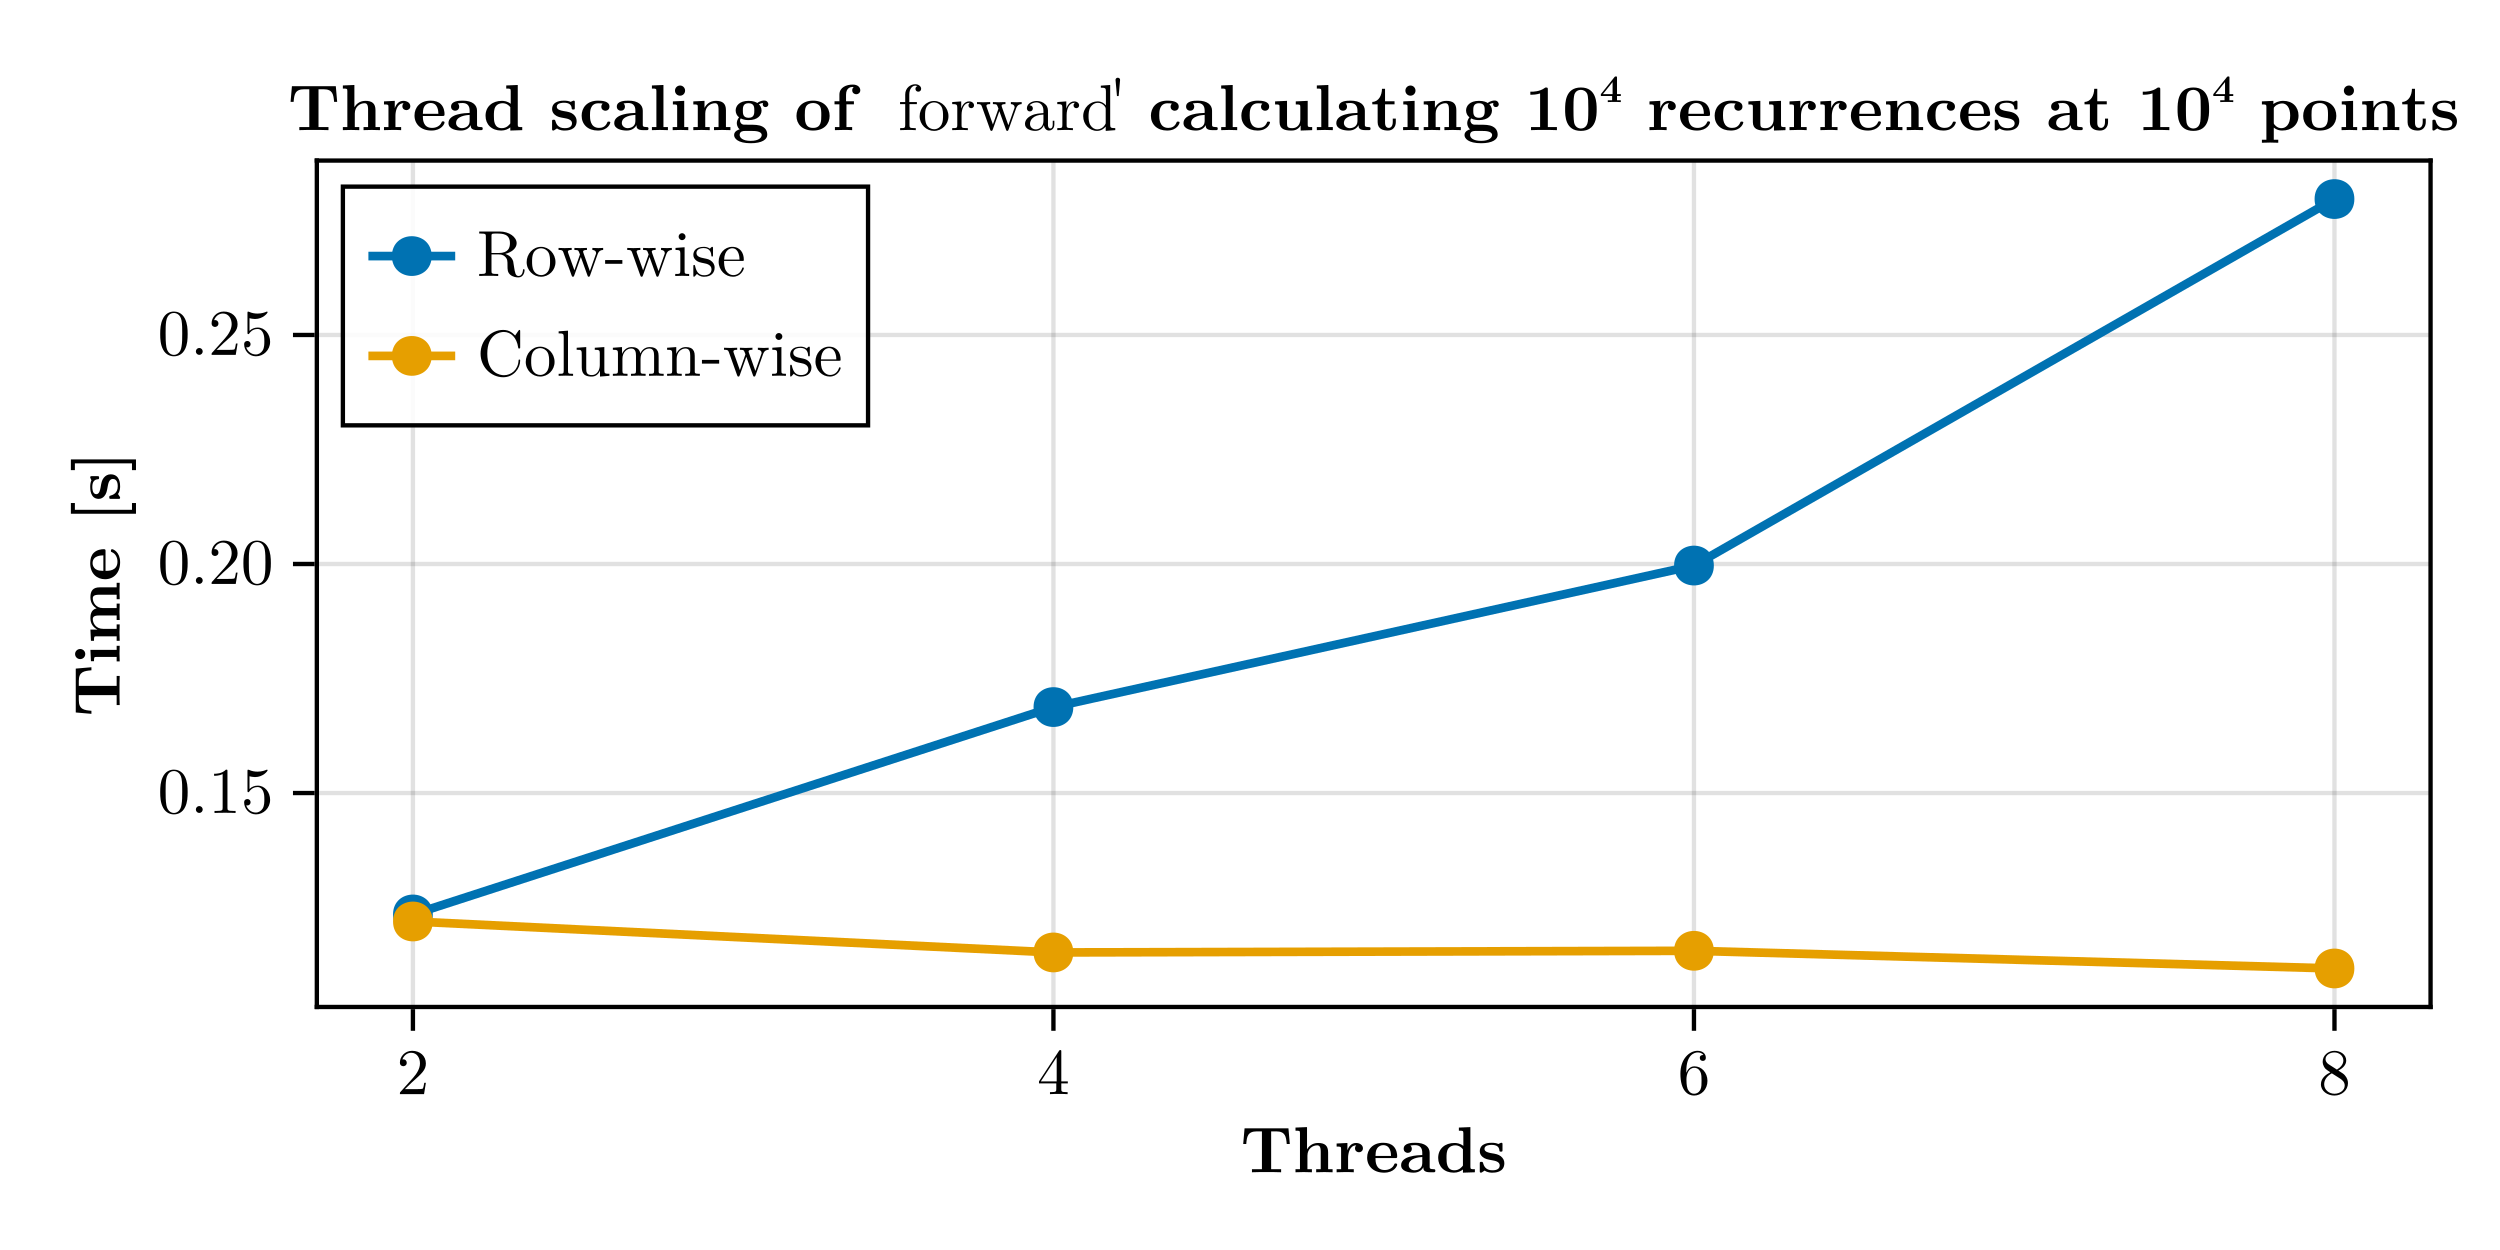 <?xml version="1.0" encoding="UTF-8"?>
<svg xmlns="http://www.w3.org/2000/svg" xmlns:xlink="http://www.w3.org/1999/xlink" width="576" height="288" viewBox="0 0 576 288">
<defs>
<g>
<g id="glyph-0-0-fc18f330">
<path d="M 11.359 -6.516 L 11.047 -10.125 L 0.938 -10.125 L 0.625 -6.516 L 1.328 -6.516 C 1.469 -8.203 1.625 -9.422 3.781 -9.422 L 4.938 -9.422 L 4.938 -0.703 L 2.641 -0.703 L 2.641 0 C 3.453 -0.047 5.109 -0.047 6 -0.047 C 6.891 -0.047 8.547 -0.047 9.359 0 L 9.359 -0.703 L 7.062 -0.703 L 7.062 -9.422 L 8.203 -9.422 C 10.344 -9.422 10.5 -8.219 10.656 -6.516 Z M 11.359 -6.516 "/>
</g>
<g id="glyph-0-1-fc18f330">
<path d="M 9.016 0 L 9.016 -0.703 C 8.078 -0.703 7.984 -0.703 7.984 -1.297 L 7.984 -10.406 L 5.328 -10.297 L 5.328 -9.578 C 6.25 -9.578 6.359 -9.578 6.359 -9 L 6.359 -6.078 C 5.609 -6.656 4.828 -6.75 4.328 -6.75 C 2.141 -6.75 0.562 -5.438 0.562 -3.312 C 0.562 -1.328 1.953 0.094 4.172 0.094 C 5.078 0.094 5.812 -0.266 6.266 -0.641 L 6.266 0.094 Z M 6.266 -1.547 C 6.078 -1.281 5.453 -0.453 4.312 -0.453 C 2.484 -0.453 2.484 -2.266 2.484 -3.312 C 2.484 -4.031 2.484 -4.844 2.875 -5.438 C 3.312 -6.062 4.016 -6.203 4.484 -6.203 C 5.344 -6.203 5.938 -5.734 6.266 -5.297 Z M 6.266 -1.547 "/>
</g>
<g id="glyph-1-0-fc18f330">
<path d="M 9.219 0 L 9.219 -0.703 L 8.188 -0.703 L 8.188 -4.594 C 8.188 -6.172 7.375 -6.75 5.875 -6.75 C 4.438 -6.75 3.672 -5.875 3.344 -5.312 L 3.328 -5.312 L 3.328 -10.406 L 0.672 -10.297 L 0.672 -9.578 C 1.609 -9.578 1.703 -9.578 1.703 -9 L 1.703 -0.703 L 0.672 -0.703 L 0.672 0 L 2.562 -0.047 L 4.453 0 L 4.453 -0.703 L 3.422 -0.703 L 3.422 -3.844 C 3.422 -5.469 4.703 -6.203 5.656 -6.203 C 6.172 -6.203 6.484 -5.891 6.484 -4.75 L 6.484 -0.703 L 5.438 -0.703 L 5.438 0 L 7.328 -0.047 Z M 9.219 0 "/>
</g>
<g id="glyph-1-1-fc18f330">
<path d="M 8.297 -0.359 C 8.297 -0.703 8.094 -0.703 7.906 -0.703 C 6.984 -0.719 6.984 -0.922 6.984 -1.266 L 6.984 -4.484 C 6.984 -5.812 5.922 -6.797 3.688 -6.797 C 2.828 -6.797 1 -6.734 1 -5.422 C 1 -4.75 1.531 -4.469 1.938 -4.469 C 2.406 -4.469 2.875 -4.781 2.875 -5.422 C 2.875 -5.859 2.594 -6.125 2.547 -6.156 C 2.969 -6.234 3.453 -6.25 3.625 -6.25 C 4.75 -6.25 5.281 -5.625 5.281 -4.484 L 5.281 -3.969 C 4.219 -3.938 0.406 -3.797 0.406 -1.625 C 0.406 -0.188 2.266 0.094 3.297 0.094 C 4.5 0.094 5.203 -0.531 5.531 -1.156 C 5.531 -0.688 5.531 0 7.094 0 L 7.812 0 C 8.109 0 8.297 0 8.297 -0.359 Z M 5.281 -2.078 C 5.281 -0.641 3.906 -0.453 3.531 -0.453 C 2.766 -0.453 2.156 -0.969 2.156 -1.641 C 2.156 -3.25 4.531 -3.469 5.281 -3.516 Z M 5.281 -2.078 "/>
</g>
<g id="glyph-2-0-fc18f330">
<path d="M 6.625 -5.516 C 6.625 -6.312 5.812 -6.75 5.047 -6.75 C 3.984 -6.75 3.391 -6 3.047 -5.062 L 3.047 -6.75 L 0.562 -6.625 L 0.562 -5.922 C 1.484 -5.922 1.594 -5.922 1.594 -5.344 L 1.594 -0.703 L 0.562 -0.703 L 0.562 0 L 2.438 -0.047 C 3.016 -0.047 3.969 -0.047 4.516 0 L 4.516 -0.703 L 3.203 -0.703 L 3.203 -3.328 C 3.203 -4.375 3.578 -6.203 5.078 -6.203 C 5.078 -6.203 4.797 -5.953 4.797 -5.516 C 4.797 -4.906 5.281 -4.609 5.719 -4.609 C 6.156 -4.609 6.625 -4.922 6.625 -5.516 Z M 6.625 -5.516 "/>
</g>
<g id="glyph-2-1-fc18f330">
<path d="M 7.406 -1.75 C 7.406 -2.031 7.125 -2.031 7.047 -2.031 C 6.797 -2.031 6.766 -1.953 6.672 -1.703 C 6.359 -0.984 5.5 -0.516 4.531 -0.516 C 2.422 -0.516 2.406 -2.5 2.406 -3.266 L 6.938 -3.266 C 7.266 -3.266 7.406 -3.266 7.406 -3.672 C 7.406 -4.141 7.312 -5.234 6.562 -5.984 C 6.016 -6.531 5.219 -6.797 4.188 -6.797 C 1.781 -6.797 0.484 -5.25 0.484 -3.375 C 0.484 -1.359 1.984 0.094 4.391 0.094 C 6.766 0.094 7.406 -1.5 7.406 -1.75 Z M 5.984 -3.766 L 2.406 -3.766 C 2.438 -4.344 2.438 -4.984 2.766 -5.469 C 3.156 -6.078 3.75 -6.25 4.188 -6.25 C 5.938 -6.25 5.969 -4.297 5.984 -3.766 Z M 5.984 -3.766 "/>
</g>
<g id="glyph-2-2-fc18f330">
<path d="M 6.219 -2.094 C 6.219 -2.75 5.922 -3.266 5.406 -3.688 C 4.812 -4.125 4.328 -4.219 3.172 -4.406 C 2.609 -4.516 1.641 -4.688 1.641 -5.391 C 1.641 -6.312 3.031 -6.312 3.312 -6.312 C 4.438 -6.312 5.016 -5.875 5.078 -5.062 C 5.094 -4.828 5.109 -4.75 5.438 -4.75 C 5.797 -4.75 5.797 -4.828 5.797 -5.172 L 5.797 -6.375 C 5.797 -6.656 5.797 -6.797 5.516 -6.797 C 5.453 -6.797 5.438 -6.797 4.844 -6.516 C 4.453 -6.703 3.938 -6.797 3.328 -6.797 C 2.875 -6.797 0.562 -6.797 0.562 -4.828 C 0.562 -4.234 0.875 -3.828 1.172 -3.562 C 1.766 -3.047 2.344 -2.953 3.5 -2.75 C 4.031 -2.656 5.156 -2.453 5.156 -1.578 C 5.156 -0.453 3.781 -0.453 3.453 -0.453 C 1.859 -0.453 1.469 -1.547 1.297 -2.188 C 1.219 -2.406 1.141 -2.406 0.938 -2.406 C 0.562 -2.406 0.562 -2.312 0.562 -1.969 L 0.562 -0.328 C 0.562 -0.047 0.562 0.094 0.844 0.094 C 0.938 0.094 0.969 0.094 1.297 -0.141 L 1.688 -0.391 C 2.375 0.094 3.156 0.094 3.453 0.094 C 3.922 0.094 6.219 0.094 6.219 -2.094 Z M 6.219 -2.094 "/>
</g>
<g id="glyph-3-0-fc18f330">
<path d="M 6.734 -2.609 L 6.359 -2.609 C 6.281 -2.156 6.188 -1.5 6.031 -1.281 C 5.922 -1.156 4.938 -1.156 4.609 -1.156 L 1.906 -1.156 L 3.5 -2.703 C 5.828 -4.766 6.734 -5.578 6.734 -7.078 C 6.734 -8.797 5.391 -9.984 3.562 -9.984 C 1.859 -9.984 0.75 -8.609 0.75 -7.281 C 0.75 -6.438 1.5 -6.438 1.547 -6.438 C 1.797 -6.438 2.328 -6.609 2.328 -7.234 C 2.328 -7.625 2.062 -8.016 1.531 -8.016 C 1.406 -8.016 1.375 -8.016 1.328 -8 C 1.688 -8.969 2.484 -9.531 3.359 -9.531 C 4.719 -9.531 5.375 -8.312 5.375 -7.078 C 5.375 -5.875 4.625 -4.688 3.797 -3.766 L 0.922 -0.562 C 0.75 -0.391 0.75 -0.359 0.75 0 L 6.312 0 Z M 6.734 -2.609 "/>
</g>
<g id="glyph-3-1-fc18f330">
<path d="M 6.906 -4.797 C 6.906 -6 6.828 -7.203 6.297 -8.312 C 5.609 -9.75 4.375 -9.984 3.75 -9.984 C 2.844 -9.984 1.75 -9.594 1.141 -8.203 C 0.656 -7.172 0.578 -6 0.578 -4.797 C 0.578 -3.672 0.641 -2.328 1.266 -1.188 C 1.906 0.031 3 0.328 3.734 0.328 C 4.547 0.328 5.688 0.016 6.344 -1.406 C 6.828 -2.438 6.906 -3.609 6.906 -4.797 Z M 5.656 -4.984 C 5.656 -3.859 5.656 -2.828 5.484 -1.875 C 5.266 -0.453 4.406 0 3.734 0 C 3.156 0 2.266 -0.375 2 -1.812 C 1.828 -2.719 1.828 -4.094 1.828 -4.984 C 1.828 -5.938 1.828 -6.938 1.953 -7.734 C 2.234 -9.531 3.359 -9.656 3.734 -9.656 C 4.234 -9.656 5.219 -9.391 5.5 -7.906 C 5.656 -7.062 5.656 -5.922 5.656 -4.984 Z M 5.656 -4.984 "/>
</g>
<g id="glyph-4-0-fc18f330">
<path d="M 7.062 -2.469 L 7.062 -2.938 L 5.562 -2.938 L 5.562 -9.766 C 5.562 -10.062 5.562 -10.156 5.328 -10.156 C 5.188 -10.156 5.141 -10.156 5.031 -9.969 L 0.422 -2.938 L 0.422 -2.469 L 4.406 -2.469 L 4.406 -1.172 C 4.406 -0.625 4.375 -0.469 3.266 -0.469 L 2.953 -0.469 L 2.953 0 C 3.562 -0.047 4.344 -0.047 4.984 -0.047 C 5.609 -0.047 6.406 -0.047 7.016 0 L 7.016 -0.469 L 6.703 -0.469 C 5.594 -0.469 5.562 -0.625 5.562 -1.172 L 5.562 -2.469 Z M 4.5 -2.938 L 0.844 -2.938 L 4.5 -8.531 Z M 4.5 -2.938 "/>
</g>
<g id="glyph-4-1-fc18f330">
<path d="M 6.859 -2.516 C 6.859 -3.062 6.688 -3.734 6.125 -4.359 C 5.828 -4.688 5.594 -4.828 4.641 -5.438 C 5.719 -5.984 6.453 -6.766 6.453 -7.75 C 6.453 -9.141 5.109 -9.984 3.75 -9.984 C 2.25 -9.984 1.031 -8.875 1.031 -7.484 C 1.031 -7.219 1.062 -6.547 1.688 -5.828 C 1.859 -5.656 2.422 -5.281 2.797 -5.031 C 1.922 -4.594 0.625 -3.75 0.625 -2.266 C 0.625 -0.672 2.156 0.328 3.734 0.328 C 5.438 0.328 6.859 -0.922 6.859 -2.516 Z M 5.797 -7.75 C 5.797 -6.906 5.203 -6.188 4.312 -5.656 L 2.438 -6.859 C 1.75 -7.312 1.688 -7.812 1.688 -8.062 C 1.688 -8.984 2.672 -9.609 3.734 -9.609 C 4.828 -9.609 5.797 -8.828 5.797 -7.75 Z M 6.109 -1.984 C 6.109 -0.875 4.984 -0.094 3.75 -0.094 C 2.453 -0.094 1.375 -1.016 1.375 -2.266 C 1.375 -3.141 1.859 -4.094 3.141 -4.797 L 4.984 -3.625 C 5.406 -3.344 6.109 -2.891 6.109 -1.984 Z M 6.109 -1.984 "/>
</g>
<g id="glyph-5-0-fc18f330">
<path d="M 6.859 -3.062 C 6.859 -4.969 5.516 -6.406 3.859 -6.406 C 2.828 -6.406 2.281 -5.641 1.984 -4.922 L 1.984 -5.281 C 1.984 -9.078 3.844 -9.609 4.609 -9.609 C 4.969 -9.609 5.594 -9.531 5.922 -9.016 C 5.703 -9.016 5.094 -9.016 5.094 -8.344 C 5.094 -7.875 5.453 -7.656 5.797 -7.656 C 6.031 -7.656 6.484 -7.781 6.484 -8.375 C 6.484 -9.266 5.812 -9.984 4.578 -9.984 C 2.656 -9.984 0.625 -8.062 0.625 -4.734 C 0.625 -0.734 2.375 0.328 3.766 0.328 C 5.438 0.328 6.859 -1.078 6.859 -3.062 Z M 5.5 -3.078 C 5.5 -2.359 5.5 -1.609 5.25 -1.062 C 4.797 -0.172 4.109 -0.094 3.766 -0.094 C 2.812 -0.094 2.375 -0.984 2.281 -1.219 C 2.016 -1.922 2.016 -3.125 2.016 -3.391 C 2.016 -4.562 2.484 -6.062 3.844 -6.062 C 4.078 -6.062 4.766 -6.062 5.234 -5.125 C 5.5 -4.578 5.5 -3.812 5.5 -3.078 Z M 5.5 -3.078 "/>
</g>
<g id="glyph-6-0-fc18f330">
<path d="M -6.516 -11.359 L -10.125 -11.047 L -10.125 -0.938 L -6.516 -0.625 L -6.516 -1.328 C -8.203 -1.469 -9.422 -1.625 -9.422 -3.781 L -9.422 -4.938 L -0.703 -4.938 L -0.703 -2.641 L 0 -2.641 C -0.047 -3.453 -0.047 -5.109 -0.047 -6 C -0.047 -6.891 -0.047 -8.547 0 -9.359 L -0.703 -9.359 L -0.703 -7.062 L -9.422 -7.062 L -9.422 -8.203 C -9.422 -10.344 -8.219 -10.5 -6.516 -10.656 Z M -6.516 -11.359 "/>
</g>
<g id="glyph-7-0-fc18f330">
<path d="M 0 -4.297 L -0.703 -4.297 L -0.703 -3.359 L -6.75 -3.359 L -6.625 -0.75 L -5.922 -0.75 C -5.922 -1.641 -5.922 -1.734 -5.344 -1.734 L -0.703 -1.734 L -0.703 -0.703 L 0 -0.703 L -0.047 -2.531 Z M -9.109 -3.562 C -9.75 -3.562 -10.281 -3.047 -10.281 -2.406 C -10.281 -1.75 -9.75 -1.234 -9.109 -1.234 C -8.453 -1.234 -7.938 -1.75 -7.938 -2.406 C -7.938 -3.047 -8.453 -3.562 -9.109 -3.562 Z M -9.109 -3.562 "/>
</g>
<g id="glyph-8-0-fc18f330">
<path d="M 0 -14.031 L -0.703 -14.031 L -0.703 -12.984 L -4.594 -12.984 C -6.141 -12.984 -6.75 -12.219 -6.75 -10.688 C -6.75 -9.312 -6 -8.531 -5.312 -8.141 C -6.703 -7.844 -6.75 -6.469 -6.75 -5.891 C -6.75 -4.594 -6.078 -3.734 -5.125 -3.25 L -6.75 -3.25 L -6.625 -0.672 L -5.922 -0.672 C -5.922 -1.609 -5.922 -1.703 -5.344 -1.703 L -0.703 -1.703 L -0.703 -0.672 L 0 -0.672 L -0.047 -2.562 L 0 -4.453 L -0.703 -4.453 L -0.703 -3.422 L -3.844 -3.422 C -5.469 -3.422 -6.203 -4.719 -6.203 -5.656 C -6.203 -6.172 -5.906 -6.5 -4.75 -6.5 L -0.703 -6.5 L -0.703 -5.453 L 0 -5.453 L -0.047 -7.344 L 0 -9.234 L -0.703 -9.234 L -0.703 -8.203 L -3.844 -8.203 C -5.469 -8.203 -6.203 -9.516 -6.203 -10.438 C -6.203 -10.953 -5.906 -11.281 -4.75 -11.281 L -0.703 -11.281 L -0.703 -10.25 L 0 -10.25 L -0.047 -12.141 Z M 0 -14.031 "/>
</g>
<g id="glyph-9-0-fc18f330">
<path d="M -1.75 -7.406 C -2.031 -7.406 -2.031 -7.125 -2.031 -7.047 C -2.031 -6.797 -1.953 -6.766 -1.703 -6.672 C -0.984 -6.359 -0.516 -5.5 -0.516 -4.531 C -0.516 -2.422 -2.5 -2.406 -3.266 -2.406 L -3.266 -6.938 C -3.266 -7.266 -3.266 -7.406 -3.672 -7.406 C -4.141 -7.406 -5.234 -7.312 -5.984 -6.562 C -6.531 -6.016 -6.797 -5.219 -6.797 -4.188 C -6.797 -1.781 -5.25 -0.484 -3.375 -0.484 C -1.359 -0.484 0.094 -1.984 0.094 -4.391 C 0.094 -6.766 -1.5 -7.406 -1.75 -7.406 Z M -3.766 -5.984 L -3.766 -2.406 C -4.344 -2.438 -4.984 -2.438 -5.469 -2.766 C -6.078 -3.156 -6.25 -3.75 -6.25 -4.188 C -6.25 -5.938 -4.297 -5.969 -3.766 -5.984 Z M -3.766 -5.984 "/>
</g>
<g id="glyph-9-1-fc18f330">
<path d="M 3.75 -4.391 L 2.828 -4.391 L 2.828 -2.828 L -10.328 -2.828 L -10.328 -4.391 L -11.25 -4.391 L -11.25 -1.922 L 3.75 -1.922 Z M 3.75 -4.391 "/>
</g>
<g id="glyph-10-0-fc18f330">
</g>
<g id="glyph-11-0-fc18f330">
<path d="M -2.094 -6.219 C -2.75 -6.219 -3.266 -5.922 -3.688 -5.406 C -4.125 -4.812 -4.219 -4.328 -4.406 -3.172 C -4.516 -2.609 -4.688 -1.641 -5.391 -1.641 C -6.312 -1.641 -6.312 -3.031 -6.312 -3.312 C -6.312 -4.438 -5.875 -5.016 -5.062 -5.078 C -4.828 -5.094 -4.75 -5.109 -4.75 -5.438 C -4.75 -5.797 -4.828 -5.797 -5.172 -5.797 L -6.375 -5.797 C -6.656 -5.797 -6.797 -5.797 -6.797 -5.516 C -6.797 -5.453 -6.797 -5.438 -6.516 -4.844 C -6.703 -4.453 -6.797 -3.938 -6.797 -3.328 C -6.797 -2.875 -6.797 -0.562 -4.828 -0.562 C -4.234 -0.562 -3.828 -0.875 -3.562 -1.172 C -3.047 -1.766 -2.953 -2.344 -2.75 -3.5 C -2.656 -4.031 -2.453 -5.156 -1.578 -5.156 C -0.453 -5.156 -0.453 -3.781 -0.453 -3.453 C -0.453 -1.859 -1.547 -1.469 -2.188 -1.297 C -2.406 -1.219 -2.406 -1.141 -2.406 -0.938 C -2.406 -0.562 -2.312 -0.562 -1.969 -0.562 L -0.328 -0.562 C -0.047 -0.562 0.094 -0.562 0.094 -0.844 C 0.094 -0.938 0.094 -0.969 -0.141 -1.297 L -0.391 -1.688 C 0.094 -2.375 0.094 -3.156 0.094 -3.453 C 0.094 -3.922 0.094 -6.219 -2.094 -6.219 Z M -2.094 -6.219 "/>
</g>
<g id="glyph-12-0-fc18f330">
<path d="M 3.75 -2.844 L -11.25 -2.844 L -11.25 -0.375 L -10.328 -0.375 L -10.328 -1.938 L 2.828 -1.938 L 2.828 -0.375 L 3.75 -0.375 Z M 3.75 -2.844 "/>
</g>
<g id="glyph-13-0-fc18f330">
<path d="M 6.906 -4.797 C 6.906 -6 6.828 -7.203 6.297 -8.312 C 5.609 -9.75 4.375 -9.984 3.75 -9.984 C 2.844 -9.984 1.75 -9.594 1.141 -8.203 C 0.656 -7.172 0.578 -6 0.578 -4.797 C 0.578 -3.672 0.641 -2.328 1.266 -1.188 C 1.906 0.031 3 0.328 3.734 0.328 C 4.547 0.328 5.688 0.016 6.344 -1.406 C 6.828 -2.438 6.906 -3.609 6.906 -4.797 Z M 5.656 -4.984 C 5.656 -3.859 5.656 -2.828 5.484 -1.875 C 5.266 -0.453 4.406 0 3.734 0 C 3.156 0 2.266 -0.375 2 -1.812 C 1.828 -2.719 1.828 -4.094 1.828 -4.984 C 1.828 -5.938 1.828 -6.938 1.953 -7.734 C 2.234 -9.531 3.359 -9.656 3.734 -9.656 C 4.234 -9.656 5.219 -9.391 5.5 -7.906 C 5.656 -7.062 5.656 -5.922 5.656 -4.984 Z M 5.656 -4.984 "/>
</g>
<g id="glyph-13-1-fc18f330">
<path d="M 6.281 0 L 6.281 -0.469 L 5.812 -0.469 C 4.453 -0.469 4.406 -0.625 4.406 -1.188 L 4.406 -9.594 C 4.406 -9.953 4.406 -9.984 4.062 -9.984 C 3.141 -9.031 1.812 -9.031 1.328 -9.031 L 1.328 -8.562 C 1.641 -8.562 2.516 -8.562 3.297 -8.953 L 3.297 -1.188 C 3.297 -0.641 3.25 -0.469 1.906 -0.469 L 1.422 -0.469 L 1.422 0 C 1.953 -0.047 3.25 -0.047 3.859 -0.047 C 4.453 -0.047 5.766 -0.047 6.281 0 Z M 6.281 0 "/>
</g>
<g id="glyph-14-0-fc18f330">
<path d="M 2.875 -0.797 C 2.875 -1.234 2.516 -1.594 2.078 -1.594 C 1.656 -1.594 1.297 -1.234 1.297 -0.797 C 1.297 -0.359 1.656 0 2.078 0 C 2.516 0 2.875 -0.359 2.875 -0.797 Z M 2.875 -0.797 "/>
</g>
<g id="glyph-15-0-fc18f330">
<path d="M 6.734 -3.016 C 6.734 -4.797 5.5 -6.297 3.891 -6.297 C 3.172 -6.297 2.516 -6.062 1.984 -5.531 L 1.984 -8.453 C 2.281 -8.375 2.781 -8.266 3.25 -8.266 C 5.094 -8.266 6.156 -9.625 6.156 -9.828 C 6.156 -9.922 6.109 -9.984 6 -9.984 C 6 -9.984 5.953 -9.984 5.875 -9.938 C 5.578 -9.812 4.844 -9.516 3.844 -9.516 C 3.234 -9.516 2.547 -9.609 1.844 -9.938 C 1.719 -9.969 1.672 -9.969 1.672 -9.969 C 1.516 -9.969 1.516 -9.859 1.516 -9.609 L 1.516 -5.172 C 1.516 -4.906 1.516 -4.781 1.719 -4.781 C 1.828 -4.781 1.859 -4.828 1.922 -4.922 C 2.078 -5.156 2.641 -5.969 3.859 -5.969 C 4.641 -5.969 5.016 -5.281 5.125 -5.016 C 5.375 -4.453 5.406 -3.875 5.406 -3.125 C 5.406 -2.594 5.406 -1.688 5.047 -1.062 C 4.688 -0.484 4.125 -0.094 3.438 -0.094 C 2.344 -0.094 1.484 -0.891 1.234 -1.766 C 1.281 -1.75 1.312 -1.734 1.484 -1.734 C 1.984 -1.734 2.234 -2.109 2.234 -2.469 C 2.234 -2.828 1.984 -3.203 1.484 -3.203 C 1.281 -3.203 0.75 -3.109 0.75 -2.422 C 0.75 -1.125 1.781 0.328 3.469 0.328 C 5.203 0.328 6.734 -1.109 6.734 -3.016 Z M 6.734 -3.016 "/>
</g>
<g id="glyph-16-0-fc18f330">
<path d="M 2.875 -0.797 C 2.875 -1.234 2.516 -1.594 2.078 -1.594 C 1.656 -1.594 1.297 -1.234 1.297 -0.797 C 1.297 -0.359 1.656 0 2.078 0 C 2.516 0 2.875 -0.359 2.875 -0.797 Z M 2.875 -0.797 "/>
</g>
<g id="glyph-17-0-fc18f330">
<path d="M 6.906 -4.797 C 6.906 -6 6.828 -7.203 6.297 -8.312 C 5.609 -9.75 4.375 -9.984 3.75 -9.984 C 2.844 -9.984 1.75 -9.594 1.141 -8.203 C 0.656 -7.172 0.578 -6 0.578 -4.797 C 0.578 -3.672 0.641 -2.328 1.266 -1.188 C 1.906 0.031 3 0.328 3.734 0.328 C 4.547 0.328 5.688 0.016 6.344 -1.406 C 6.828 -2.438 6.906 -3.609 6.906 -4.797 Z M 5.656 -4.984 C 5.656 -3.859 5.656 -2.828 5.484 -1.875 C 5.266 -0.453 4.406 0 3.734 0 C 3.156 0 2.266 -0.375 2 -1.812 C 1.828 -2.719 1.828 -4.094 1.828 -4.984 C 1.828 -5.938 1.828 -6.938 1.953 -7.734 C 2.234 -9.531 3.359 -9.656 3.734 -9.656 C 4.234 -9.656 5.219 -9.391 5.5 -7.906 C 5.656 -7.062 5.656 -5.922 5.656 -4.984 Z M 5.656 -4.984 "/>
</g>
<g id="glyph-17-1-fc18f330">
<path d="M 6.734 -3.016 C 6.734 -4.797 5.5 -6.297 3.891 -6.297 C 3.172 -6.297 2.516 -6.062 1.984 -5.531 L 1.984 -8.453 C 2.281 -8.375 2.781 -8.266 3.25 -8.266 C 5.094 -8.266 6.156 -9.625 6.156 -9.828 C 6.156 -9.922 6.109 -9.984 6 -9.984 C 6 -9.984 5.953 -9.984 5.875 -9.938 C 5.578 -9.812 4.844 -9.516 3.844 -9.516 C 3.234 -9.516 2.547 -9.609 1.844 -9.938 C 1.719 -9.969 1.672 -9.969 1.672 -9.969 C 1.516 -9.969 1.516 -9.859 1.516 -9.609 L 1.516 -5.172 C 1.516 -4.906 1.516 -4.781 1.719 -4.781 C 1.828 -4.781 1.859 -4.828 1.922 -4.922 C 2.078 -5.156 2.641 -5.969 3.859 -5.969 C 4.641 -5.969 5.016 -5.281 5.125 -5.016 C 5.375 -4.453 5.406 -3.875 5.406 -3.125 C 5.406 -2.594 5.406 -1.688 5.047 -1.062 C 4.688 -0.484 4.125 -0.094 3.438 -0.094 C 2.344 -0.094 1.484 -0.891 1.234 -1.766 C 1.281 -1.75 1.312 -1.734 1.484 -1.734 C 1.984 -1.734 2.234 -2.109 2.234 -2.469 C 2.234 -2.828 1.984 -3.203 1.484 -3.203 C 1.281 -3.203 0.75 -3.109 0.75 -2.422 C 0.75 -1.125 1.781 0.328 3.469 0.328 C 5.203 0.328 6.734 -1.109 6.734 -3.016 Z M 6.734 -3.016 "/>
</g>
<g id="glyph-18-0-fc18f330">
<path d="M 11.359 -6.516 L 11.047 -10.125 L 0.938 -10.125 L 0.625 -6.516 L 1.328 -6.516 C 1.469 -8.203 1.625 -9.422 3.781 -9.422 L 4.938 -9.422 L 4.938 -0.703 L 2.641 -0.703 L 2.641 0 C 3.453 -0.047 5.109 -0.047 6 -0.047 C 6.891 -0.047 8.547 -0.047 9.359 0 L 9.359 -0.703 L 7.062 -0.703 L 7.062 -9.422 L 8.203 -9.422 C 10.344 -9.422 10.5 -8.219 10.656 -6.516 Z M 11.359 -6.516 "/>
</g>
<g id="glyph-18-1-fc18f330">
</g>
<g id="glyph-18-2-fc18f330">
<path d="M 7.172 -1.75 C 7.172 -1.969 6.953 -1.969 6.812 -1.969 C 6.547 -1.969 6.531 -1.938 6.453 -1.734 C 6.062 -0.797 5.344 -0.516 4.578 -0.516 C 2.484 -0.516 2.484 -2.719 2.484 -3.406 C 2.484 -4.25 2.484 -6.188 4.422 -6.188 C 4.953 -6.188 5.203 -6.156 5.406 -6.109 C 5.125 -5.859 5.094 -5.547 5.094 -5.422 C 5.094 -4.75 5.625 -4.469 6.031 -4.469 C 6.5 -4.469 6.969 -4.781 6.969 -5.422 C 6.969 -6.703 5.234 -6.797 4.359 -6.797 C 1.688 -6.797 0.562 -5.062 0.562 -3.328 C 0.562 -1.328 1.984 0.094 4.297 0.094 C 6.719 0.094 7.172 -1.656 7.172 -1.75 Z M 7.172 -1.75 "/>
</g>
<g id="glyph-18-3-fc18f330">
<path d="M 9.219 0 L 9.219 -0.703 L 8.188 -0.703 L 8.188 -4.594 C 8.188 -6.172 7.375 -6.75 5.875 -6.75 C 4.438 -6.75 3.641 -5.891 3.25 -5.125 L 3.25 -6.75 L 0.672 -6.625 L 0.672 -5.922 C 1.609 -5.922 1.703 -5.922 1.703 -5.344 L 1.703 -0.703 L 0.672 -0.703 L 0.672 0 L 2.562 -0.047 L 4.453 0 L 4.453 -0.703 L 3.422 -0.703 L 3.422 -3.844 C 3.422 -5.469 4.703 -6.203 5.656 -6.203 C 6.172 -6.203 6.484 -5.891 6.484 -4.75 L 6.484 -0.703 L 5.438 -0.703 L 5.438 0 L 7.328 -0.047 Z M 9.219 0 "/>
</g>
<g id="glyph-18-4-fc18f330">
<path d="M 8.125 -3.266 C 8.125 -5.281 6.75 -6.797 4.312 -6.797 C 1.844 -6.797 0.484 -5.266 0.484 -3.266 C 0.484 -1.406 1.797 0.094 4.312 0.094 C 6.828 0.094 8.125 -1.422 8.125 -3.266 Z M 6.203 -3.438 C 6.203 -2.125 6.203 -0.516 4.312 -0.516 C 2.406 -0.516 2.406 -2.125 2.406 -3.438 C 2.406 -4.109 2.406 -4.875 2.656 -5.391 C 2.938 -5.938 3.562 -6.25 4.312 -6.25 C 4.938 -6.25 5.562 -6.016 5.891 -5.484 C 6.203 -4.984 6.203 -4.156 6.203 -3.438 Z M 6.203 -3.438 "/>
</g>
<g id="glyph-18-5-fc18f330">
<path d="M 6.562 -9.188 C 6.562 -9.828 6.016 -10.5 4.844 -10.5 C 3.375 -10.5 1.75 -9.875 1.75 -8.172 L 1.75 -6.656 L 0.625 -6.656 L 0.625 -5.953 L 1.75 -5.953 L 1.75 -0.703 L 0.719 -0.703 L 0.719 0 L 2.609 -0.047 C 3.188 -0.047 4.141 -0.047 4.688 0 L 4.688 -0.703 L 3.375 -0.703 L 3.375 -5.953 L 5.094 -5.953 L 5.094 -6.656 L 3.281 -6.656 L 3.281 -8.172 C 3.281 -9.828 4.422 -9.953 4.797 -9.953 C 4.875 -9.953 4.953 -9.953 5.062 -9.938 C 4.828 -9.766 4.703 -9.484 4.703 -9.188 C 4.703 -8.547 5.234 -8.266 5.625 -8.266 C 6.078 -8.266 6.562 -8.578 6.562 -9.188 Z M 6.562 -9.188 "/>
</g>
<g id="glyph-18-6-fc18f330">
<path d="M 8.297 -0.359 C 8.297 -0.703 8.094 -0.703 7.906 -0.703 C 6.984 -0.719 6.984 -0.922 6.984 -1.266 L 6.984 -4.484 C 6.984 -5.812 5.922 -6.797 3.688 -6.797 C 2.828 -6.797 1 -6.734 1 -5.422 C 1 -4.75 1.531 -4.469 1.938 -4.469 C 2.406 -4.469 2.875 -4.781 2.875 -5.422 C 2.875 -5.859 2.594 -6.125 2.547 -6.156 C 2.969 -6.234 3.453 -6.25 3.625 -6.25 C 4.75 -6.25 5.281 -5.625 5.281 -4.484 L 5.281 -3.969 C 4.219 -3.938 0.406 -3.797 0.406 -1.625 C 0.406 -0.188 2.266 0.094 3.297 0.094 C 4.5 0.094 5.203 -0.531 5.531 -1.156 C 5.531 -0.688 5.531 0 7.094 0 L 7.812 0 C 8.109 0 8.297 0 8.297 -0.359 Z M 5.281 -2.078 C 5.281 -0.641 3.906 -0.453 3.531 -0.453 C 2.766 -0.453 2.156 -0.969 2.156 -1.641 C 2.156 -3.25 4.531 -3.469 5.281 -3.516 Z M 5.281 -2.078 "/>
</g>
<g id="glyph-18-7-fc18f330">
<path d="M 4.391 0 L 4.391 -0.703 L 3.359 -0.703 L 3.359 -10.406 L 0.703 -10.297 L 0.703 -9.578 C 1.641 -9.578 1.734 -9.578 1.734 -9 L 1.734 -0.703 L 0.703 -0.703 L 0.703 0 L 2.547 -0.047 Z M 4.391 0 "/>
</g>
<g id="glyph-18-8-fc18f330">
<path d="M 5.734 -1.859 L 5.734 -2.656 L 5.031 -2.656 L 5.031 -1.891 C 5.031 -0.875 4.547 -0.516 4.125 -0.516 C 3.25 -0.516 3.25 -1.469 3.25 -1.812 L 3.25 -5.953 L 5.438 -5.953 L 5.438 -6.656 L 3.25 -6.656 L 3.25 -9.531 L 2.547 -9.531 C 2.531 -8.031 1.797 -6.547 0.312 -6.5 L 0.312 -5.953 L 1.547 -5.953 L 1.547 -1.844 C 1.547 -0.234 2.844 0.094 3.922 0.094 C 5.062 0.094 5.734 -0.766 5.734 -1.859 Z M 5.734 -1.859 "/>
</g>
<g id="glyph-18-9-fc18f330">
<path d="M 8.375 -5.953 C 8.375 -6.297 8.109 -6.828 7.422 -6.828 C 7.203 -6.828 6.5 -6.781 5.828 -6.25 C 5.562 -6.438 4.938 -6.75 3.828 -6.75 C 1.672 -6.75 0.844 -5.578 0.844 -4.531 C 0.844 -3.922 1.141 -3.297 1.625 -2.953 C 1.203 -2.438 1.109 -1.938 1.109 -1.625 C 1.109 -1.391 1.172 -0.656 1.766 -0.188 C 1.578 -0.141 0.484 0.188 0.484 1.125 C 0.484 1.891 1.312 3.016 4.312 3.016 C 6.953 3.016 8.125 2.125 8.125 1.078 C 8.125 0.625 8.016 -0.312 7 -0.828 C 6.172 -1.25 5.266 -1.25 3.828 -1.25 C 3.438 -1.25 2.75 -1.25 2.672 -1.266 C 2.016 -1.359 1.844 -1.938 1.844 -2.203 C 1.844 -2.359 1.906 -2.578 2 -2.703 C 2.688 -2.344 3.453 -2.312 3.828 -2.312 C 5.984 -2.312 6.812 -3.484 6.812 -4.531 C 6.812 -5.234 6.438 -5.734 6.203 -5.969 C 6.656 -6.203 6.969 -6.234 7.141 -6.25 C 7.109 -6.188 7.078 -6.047 7.078 -5.953 C 7.078 -5.578 7.328 -5.312 7.719 -5.312 C 8.109 -5.312 8.375 -5.594 8.375 -5.953 Z M 5.141 -4.531 C 5.141 -3.859 5.141 -2.844 3.828 -2.844 C 2.5 -2.844 2.5 -3.859 2.5 -4.531 C 2.5 -5.203 2.5 -6.203 3.828 -6.203 C 5.141 -6.203 5.141 -5.203 5.141 -4.531 Z M 6.844 1.125 C 6.844 1.672 6.25 2.469 4.312 2.469 C 2.5 2.469 1.766 1.781 1.766 1.094 C 1.766 0.188 2.719 0.188 2.922 0.188 L 4.688 0.188 C 5.141 0.188 6.844 0.188 6.844 1.125 Z M 6.844 1.125 "/>
</g>
<g id="glyph-18-10-fc18f330">
<path d="M 7.938 -4.781 C 7.938 -6.234 7.922 -9.828 4.312 -9.828 C 0.688 -9.828 0.672 -6.25 0.672 -4.781 C 0.672 -3.297 0.688 0.172 4.312 0.172 C 7.906 0.172 7.938 -3.281 7.938 -4.781 Z M 6.016 -4.969 C 6.016 -4.125 6.016 -2.766 5.906 -1.984 C 5.703 -0.578 4.75 -0.375 4.312 -0.375 C 3.766 -0.375 2.922 -0.703 2.734 -1.797 C 2.594 -2.578 2.594 -4.141 2.594 -4.969 C 2.594 -6.047 2.594 -7.016 2.719 -7.797 C 2.891 -9.141 3.938 -9.281 4.312 -9.281 C 4.859 -9.281 5.469 -9 5.766 -8.344 C 6.016 -7.781 6.016 -6.188 6.016 -4.969 Z M 6.016 -4.969 "/>
</g>
<g id="glyph-18-11-fc18f330">
<path d="M 9.219 0 L 9.219 -0.703 C 8.297 -0.703 8.188 -0.703 8.188 -1.297 L 8.188 -6.75 L 5.438 -6.625 L 5.438 -5.922 C 6.375 -5.922 6.484 -5.922 6.484 -5.344 L 6.484 -2.469 C 6.484 -1.25 5.719 -0.453 4.625 -0.453 C 3.469 -0.453 3.422 -0.828 3.422 -1.641 L 3.422 -6.75 L 0.672 -6.625 L 0.672 -5.922 C 1.609 -5.922 1.703 -5.922 1.703 -5.344 L 1.703 -1.844 C 1.703 -0.234 2.922 0.094 4.406 0.094 C 4.797 0.094 5.875 0.094 6.562 -1.078 L 6.562 0.094 Z M 9.219 0 "/>
</g>
<g id="glyph-18-12-fc18f330">
<path d="M 6.219 -2.094 C 6.219 -2.75 5.922 -3.266 5.406 -3.688 C 4.812 -4.125 4.328 -4.219 3.172 -4.406 C 2.609 -4.516 1.641 -4.688 1.641 -5.391 C 1.641 -6.312 3.031 -6.312 3.312 -6.312 C 4.438 -6.312 5.016 -5.875 5.078 -5.062 C 5.094 -4.828 5.109 -4.75 5.438 -4.75 C 5.797 -4.75 5.797 -4.828 5.797 -5.172 L 5.797 -6.375 C 5.797 -6.656 5.797 -6.797 5.516 -6.797 C 5.453 -6.797 5.438 -6.797 4.844 -6.516 C 4.453 -6.703 3.938 -6.797 3.328 -6.797 C 2.875 -6.797 0.562 -6.797 0.562 -4.828 C 0.562 -4.234 0.875 -3.828 1.172 -3.562 C 1.766 -3.047 2.344 -2.953 3.5 -2.75 C 4.031 -2.656 5.156 -2.453 5.156 -1.578 C 5.156 -0.453 3.781 -0.453 3.453 -0.453 C 1.859 -0.453 1.469 -1.547 1.297 -2.188 C 1.219 -2.406 1.141 -2.406 0.938 -2.406 C 0.562 -2.406 0.562 -2.312 0.562 -1.969 L 0.562 -0.328 C 0.562 -0.047 0.562 0.094 0.844 0.094 C 0.938 0.094 0.969 0.094 1.297 -0.141 L 1.688 -0.391 C 2.375 0.094 3.156 0.094 3.453 0.094 C 3.922 0.094 6.219 0.094 6.219 -2.094 Z M 6.219 -2.094 "/>
</g>
<g id="glyph-18-13-fc18f330">
<path d="M 9 -3.344 C 9 -5.344 7.641 -6.75 5.469 -6.75 C 4.344 -6.75 3.562 -6.281 3.203 -6.016 L 3.203 -6.75 L 0.562 -6.625 L 0.562 -5.922 C 1.484 -5.922 1.594 -5.922 1.594 -5.359 L 1.594 2.203 L 0.562 2.203 L 0.562 2.906 L 2.438 2.859 L 4.328 2.906 L 4.328 2.203 L 3.297 2.203 L 3.297 -0.578 C 3.938 -0.062 4.609 0.094 5.219 0.094 C 7.469 0.094 9 -1.266 9 -3.344 Z M 7.078 -3.344 C 7.078 -1.234 6.031 -0.453 5.062 -0.453 C 4.844 -0.453 4.141 -0.453 3.469 -1.266 C 3.297 -1.453 3.297 -1.469 3.297 -1.75 L 3.297 -4.938 C 3.297 -5.219 3.312 -5.234 3.531 -5.438 C 4.125 -6.062 4.906 -6.156 5.234 -6.156 C 6.234 -6.156 7.078 -5.234 7.078 -3.344 Z M 7.078 -3.344 "/>
</g>
<g id="glyph-18-14-fc18f330">
<path d="M 4.297 0 L 4.297 -0.703 L 3.359 -0.703 L 3.359 -6.75 L 0.75 -6.625 L 0.75 -5.922 C 1.641 -5.922 1.734 -5.922 1.734 -5.344 L 1.734 -0.703 L 0.703 -0.703 L 0.703 0 L 2.531 -0.047 Z M 3.562 -9.109 C 3.562 -9.75 3.047 -10.281 2.406 -10.281 C 1.75 -10.281 1.234 -9.75 1.234 -9.109 C 1.234 -8.453 1.75 -7.938 2.406 -7.938 C 3.047 -7.938 3.562 -8.453 3.562 -9.109 Z M 3.562 -9.109 "/>
</g>
<g id="glyph-19-0-fc18f330">
<path d="M 9.219 0 L 9.219 -0.703 L 8.188 -0.703 L 8.188 -4.594 C 8.188 -6.172 7.375 -6.75 5.875 -6.75 C 4.438 -6.75 3.672 -5.875 3.344 -5.312 L 3.328 -5.312 L 3.328 -10.406 L 0.672 -10.297 L 0.672 -9.578 C 1.609 -9.578 1.703 -9.578 1.703 -9 L 1.703 -0.703 L 0.672 -0.703 L 0.672 0 L 2.562 -0.047 L 4.453 0 L 4.453 -0.703 L 3.422 -0.703 L 3.422 -3.844 C 3.422 -5.469 4.703 -6.203 5.656 -6.203 C 6.172 -6.203 6.484 -5.891 6.484 -4.75 L 6.484 -0.703 L 5.438 -0.703 L 5.438 0 L 7.328 -0.047 Z M 9.219 0 "/>
</g>
<g id="glyph-20-0-fc18f330">
<path d="M 6.625 -5.516 C 6.625 -6.312 5.812 -6.75 5.047 -6.75 C 3.984 -6.75 3.391 -6 3.047 -5.062 L 3.047 -6.75 L 0.562 -6.625 L 0.562 -5.922 C 1.484 -5.922 1.594 -5.922 1.594 -5.344 L 1.594 -0.703 L 0.562 -0.703 L 0.562 0 L 2.438 -0.047 C 3.016 -0.047 3.969 -0.047 4.516 0 L 4.516 -0.703 L 3.203 -0.703 L 3.203 -3.328 C 3.203 -4.375 3.578 -6.203 5.078 -6.203 C 5.078 -6.203 4.797 -5.953 4.797 -5.516 C 4.797 -4.906 5.281 -4.609 5.719 -4.609 C 6.156 -4.609 6.625 -4.922 6.625 -5.516 Z M 6.625 -5.516 "/>
</g>
<g id="glyph-20-1-fc18f330">
<path d="M 9.016 0 L 9.016 -0.703 C 8.078 -0.703 7.984 -0.703 7.984 -1.297 L 7.984 -10.406 L 5.328 -10.297 L 5.328 -9.578 C 6.25 -9.578 6.359 -9.578 6.359 -9 L 6.359 -6.078 C 5.609 -6.656 4.828 -6.75 4.328 -6.75 C 2.141 -6.75 0.562 -5.438 0.562 -3.312 C 0.562 -1.328 1.953 0.094 4.172 0.094 C 5.078 0.094 5.812 -0.266 6.266 -0.641 L 6.266 0.094 Z M 6.266 -1.547 C 6.078 -1.281 5.453 -0.453 4.312 -0.453 C 2.484 -0.453 2.484 -2.266 2.484 -3.312 C 2.484 -4.031 2.484 -4.844 2.875 -5.438 C 3.312 -6.062 4.016 -6.203 4.484 -6.203 C 5.344 -6.203 5.938 -5.734 6.266 -5.297 Z M 6.266 -1.547 "/>
</g>
<g id="glyph-20-2-fc18f330">
<path d="M 8.297 -0.359 C 8.297 -0.703 8.094 -0.703 7.906 -0.703 C 6.984 -0.719 6.984 -0.922 6.984 -1.266 L 6.984 -4.484 C 6.984 -5.812 5.922 -6.797 3.688 -6.797 C 2.828 -6.797 1 -6.734 1 -5.422 C 1 -4.75 1.531 -4.469 1.938 -4.469 C 2.406 -4.469 2.875 -4.781 2.875 -5.422 C 2.875 -5.859 2.594 -6.125 2.547 -6.156 C 2.969 -6.234 3.453 -6.25 3.625 -6.25 C 4.75 -6.25 5.281 -5.625 5.281 -4.484 L 5.281 -3.969 C 4.219 -3.938 0.406 -3.797 0.406 -1.625 C 0.406 -0.188 2.266 0.094 3.297 0.094 C 4.5 0.094 5.203 -0.531 5.531 -1.156 C 5.531 -0.688 5.531 0 7.094 0 L 7.812 0 C 8.109 0 8.297 0 8.297 -0.359 Z M 5.281 -2.078 C 5.281 -0.641 3.906 -0.453 3.531 -0.453 C 2.766 -0.453 2.156 -0.969 2.156 -1.641 C 2.156 -3.25 4.531 -3.469 5.281 -3.516 Z M 5.281 -2.078 "/>
</g>
<g id="glyph-20-3-fc18f330">
<path d="M 4.297 0 L 4.297 -0.703 L 3.359 -0.703 L 3.359 -6.75 L 0.75 -6.625 L 0.75 -5.922 C 1.641 -5.922 1.734 -5.922 1.734 -5.344 L 1.734 -0.703 L 0.703 -0.703 L 0.703 0 L 2.531 -0.047 Z M 3.562 -9.109 C 3.562 -9.75 3.047 -10.281 2.406 -10.281 C 1.75 -10.281 1.234 -9.75 1.234 -9.109 C 1.234 -8.453 1.75 -7.938 2.406 -7.938 C 3.047 -7.938 3.562 -8.453 3.562 -9.109 Z M 3.562 -9.109 "/>
</g>
<g id="glyph-20-4-fc18f330">
<path d="M 8.375 -5.953 C 8.375 -6.297 8.109 -6.828 7.422 -6.828 C 7.203 -6.828 6.5 -6.781 5.828 -6.25 C 5.562 -6.438 4.938 -6.75 3.828 -6.75 C 1.672 -6.75 0.844 -5.578 0.844 -4.531 C 0.844 -3.922 1.141 -3.297 1.625 -2.953 C 1.203 -2.438 1.109 -1.938 1.109 -1.625 C 1.109 -1.391 1.172 -0.656 1.766 -0.188 C 1.578 -0.141 0.484 0.188 0.484 1.125 C 0.484 1.891 1.312 3.016 4.312 3.016 C 6.953 3.016 8.125 2.125 8.125 1.078 C 8.125 0.625 8.016 -0.312 7 -0.828 C 6.172 -1.25 5.266 -1.25 3.828 -1.25 C 3.438 -1.25 2.75 -1.25 2.672 -1.266 C 2.016 -1.359 1.844 -1.938 1.844 -2.203 C 1.844 -2.359 1.906 -2.578 2 -2.703 C 2.688 -2.344 3.453 -2.312 3.828 -2.312 C 5.984 -2.312 6.812 -3.484 6.812 -4.531 C 6.812 -5.234 6.438 -5.734 6.203 -5.969 C 6.656 -6.203 6.969 -6.234 7.141 -6.25 C 7.109 -6.188 7.078 -6.047 7.078 -5.953 C 7.078 -5.578 7.328 -5.312 7.719 -5.312 C 8.109 -5.312 8.375 -5.594 8.375 -5.953 Z M 5.141 -4.531 C 5.141 -3.859 5.141 -2.844 3.828 -2.844 C 2.5 -2.844 2.5 -3.859 2.5 -4.531 C 2.5 -5.203 2.5 -6.203 3.828 -6.203 C 5.141 -6.203 5.141 -5.203 5.141 -4.531 Z M 6.844 1.125 C 6.844 1.672 6.25 2.469 4.312 2.469 C 2.5 2.469 1.766 1.781 1.766 1.094 C 1.766 0.188 2.719 0.188 2.922 0.188 L 4.688 0.188 C 5.141 0.188 6.844 0.188 6.844 1.125 Z M 6.844 1.125 "/>
</g>
<g id="glyph-21-0-fc18f330">
<path d="M 7.406 -1.75 C 7.406 -2.031 7.125 -2.031 7.047 -2.031 C 6.797 -2.031 6.766 -1.953 6.672 -1.703 C 6.359 -0.984 5.5 -0.516 4.531 -0.516 C 2.422 -0.516 2.406 -2.5 2.406 -3.266 L 6.938 -3.266 C 7.266 -3.266 7.406 -3.266 7.406 -3.672 C 7.406 -4.141 7.312 -5.234 6.562 -5.984 C 6.016 -6.531 5.219 -6.797 4.188 -6.797 C 1.781 -6.797 0.484 -5.25 0.484 -3.375 C 0.484 -1.359 1.984 0.094 4.391 0.094 C 6.766 0.094 7.406 -1.5 7.406 -1.75 Z M 5.984 -3.766 L 2.406 -3.766 C 2.438 -4.344 2.438 -4.984 2.766 -5.469 C 3.156 -6.078 3.75 -6.25 4.188 -6.25 C 5.938 -6.25 5.969 -4.297 5.984 -3.766 Z M 5.984 -3.766 "/>
</g>
<g id="glyph-21-1-fc18f330">
<path d="M 8.297 -0.359 C 8.297 -0.703 8.094 -0.703 7.906 -0.703 C 6.984 -0.719 6.984 -0.922 6.984 -1.266 L 6.984 -4.484 C 6.984 -5.812 5.922 -6.797 3.688 -6.797 C 2.828 -6.797 1 -6.734 1 -5.422 C 1 -4.75 1.531 -4.469 1.938 -4.469 C 2.406 -4.469 2.875 -4.781 2.875 -5.422 C 2.875 -5.859 2.594 -6.125 2.547 -6.156 C 2.969 -6.234 3.453 -6.25 3.625 -6.25 C 4.75 -6.25 5.281 -5.625 5.281 -4.484 L 5.281 -3.969 C 4.219 -3.938 0.406 -3.797 0.406 -1.625 C 0.406 -0.188 2.266 0.094 3.297 0.094 C 4.5 0.094 5.203 -0.531 5.531 -1.156 C 5.531 -0.688 5.531 0 7.094 0 L 7.812 0 C 8.109 0 8.297 0 8.297 -0.359 Z M 5.281 -2.078 C 5.281 -0.641 3.906 -0.453 3.531 -0.453 C 2.766 -0.453 2.156 -0.969 2.156 -1.641 C 2.156 -3.25 4.531 -3.469 5.281 -3.516 Z M 5.281 -2.078 "/>
</g>
<g id="glyph-22-0-fc18f330">
<path d="M 6.219 -2.094 C 6.219 -2.75 5.922 -3.266 5.406 -3.688 C 4.812 -4.125 4.328 -4.219 3.172 -4.406 C 2.609 -4.516 1.641 -4.688 1.641 -5.391 C 1.641 -6.312 3.031 -6.312 3.312 -6.312 C 4.438 -6.312 5.016 -5.875 5.078 -5.062 C 5.094 -4.828 5.109 -4.75 5.438 -4.75 C 5.797 -4.75 5.797 -4.828 5.797 -5.172 L 5.797 -6.375 C 5.797 -6.656 5.797 -6.797 5.516 -6.797 C 5.453 -6.797 5.438 -6.797 4.844 -6.516 C 4.453 -6.703 3.938 -6.797 3.328 -6.797 C 2.875 -6.797 0.562 -6.797 0.562 -4.828 C 0.562 -4.234 0.875 -3.828 1.172 -3.562 C 1.766 -3.047 2.344 -2.953 3.5 -2.75 C 4.031 -2.656 5.156 -2.453 5.156 -1.578 C 5.156 -0.453 3.781 -0.453 3.453 -0.453 C 1.859 -0.453 1.469 -1.547 1.297 -2.188 C 1.219 -2.406 1.141 -2.406 0.938 -2.406 C 0.562 -2.406 0.562 -2.312 0.562 -1.969 L 0.562 -0.328 C 0.562 -0.047 0.562 0.094 0.844 0.094 C 0.938 0.094 0.969 0.094 1.297 -0.141 L 1.688 -0.391 C 2.375 0.094 3.156 0.094 3.453 0.094 C 3.922 0.094 6.219 0.094 6.219 -2.094 Z M 6.219 -2.094 "/>
</g>
<g id="glyph-22-1-fc18f330">
<path d="M 4.391 0 L 4.391 -0.703 L 3.359 -0.703 L 3.359 -10.406 L 0.703 -10.297 L 0.703 -9.578 C 1.641 -9.578 1.734 -9.578 1.734 -9 L 1.734 -0.703 L 0.703 -0.703 L 0.703 0 L 2.547 -0.047 Z M 4.391 0 "/>
</g>
<g id="glyph-22-2-fc18f330">
</g>
<g id="glyph-23-0-fc18f330">
</g>
<g id="glyph-23-1-fc18f330">
<path d="M 5.453 -5.719 C 5.453 -6.188 5 -6.625 4.344 -6.625 C 3.25 -6.625 2.719 -5.625 2.5 -4.984 L 2.5 -6.625 L 0.422 -6.469 L 0.422 -6 C 1.469 -6 1.594 -5.891 1.594 -5.156 L 1.594 -1.141 C 1.594 -0.469 1.422 -0.469 0.422 -0.469 L 0.422 0 L 2.125 -0.047 C 2.734 -0.047 3.438 -0.047 4.031 0 L 4.031 -0.469 L 3.719 -0.469 C 2.609 -0.469 2.578 -0.625 2.578 -1.172 L 2.578 -3.484 C 2.578 -4.969 3.203 -6.297 4.344 -6.297 C 4.453 -6.297 4.484 -6.297 4.516 -6.281 C 4.469 -6.266 4.172 -6.094 4.172 -5.703 C 4.172 -5.281 4.484 -5.062 4.812 -5.062 C 5.078 -5.062 5.453 -5.234 5.453 -5.719 Z M 5.453 -5.719 "/>
</g>
<g id="glyph-23-2-fc18f330">
<path d="M 10.547 -6 L 10.547 -6.469 C 10.219 -6.438 9.781 -6.422 9.453 -6.422 L 8.062 -6.469 L 8.062 -6 C 8.594 -5.984 8.922 -5.719 8.922 -5.281 C 8.922 -5.188 8.922 -5.156 8.844 -4.969 L 7.484 -1.125 L 6 -5.312 C 5.938 -5.484 5.922 -5.516 5.922 -5.594 C 5.922 -6 6.516 -6 6.812 -6 L 6.812 -6.469 L 5.25 -6.422 C 4.797 -6.422 4.359 -6.438 3.922 -6.469 L 3.922 -6 C 4.469 -6 4.703 -5.969 4.859 -5.781 C 4.938 -5.688 5.094 -5.234 5.203 -4.953 L 3.922 -1.312 L 2.484 -5.328 C 2.422 -5.5 2.422 -5.531 2.422 -5.594 C 2.422 -6 3 -6 3.297 -6 L 3.297 -6.469 L 1.672 -6.422 L 0.266 -6.469 L 0.266 -6 C 1.016 -6 1.203 -5.953 1.375 -5.469 L 3.266 -0.172 C 3.344 0.047 3.391 0.172 3.578 0.172 C 3.781 0.172 3.812 0.078 3.891 -0.141 L 5.406 -4.375 L 6.938 -0.125 C 6.984 0.047 7.031 0.172 7.234 0.172 C 7.422 0.172 7.469 0.031 7.531 -0.125 L 9.281 -5.047 C 9.562 -5.797 10.016 -5.984 10.547 -6 Z M 10.547 -6 "/>
</g>
<g id="glyph-24-0-fc18f330">
<path d="M 5.359 -9.531 C 5.359 -10.078 4.797 -10.578 4 -10.578 C 2.953 -10.578 1.688 -9.781 1.688 -8.188 L 1.688 -6.469 L 0.5 -6.469 L 0.5 -6 L 1.688 -6 L 1.688 -1.141 C 1.688 -0.469 1.516 -0.469 0.516 -0.469 L 0.516 0 L 2.219 -0.047 C 2.812 -0.047 3.531 -0.047 4.125 0 L 4.125 -0.469 L 3.812 -0.469 C 2.703 -0.469 2.672 -0.625 2.672 -1.172 L 2.672 -6 L 4.375 -6 L 4.375 -6.469 L 2.625 -6.469 L 2.625 -8.203 C 2.625 -9.531 3.344 -10.25 4 -10.25 C 4.047 -10.25 4.281 -10.25 4.5 -10.141 C 4.312 -10.078 4.047 -9.891 4.047 -9.516 C 4.047 -9.172 4.297 -8.859 4.688 -8.859 C 5.125 -8.859 5.359 -9.172 5.359 -9.531 Z M 5.359 -9.531 "/>
</g>
<g id="glyph-24-1-fc18f330">
<path d="M 7.25 -1.328 L 7.25 -2.172 L 6.875 -2.172 L 6.875 -1.328 C 6.875 -0.469 6.5 -0.375 6.328 -0.375 C 5.828 -0.375 5.781 -1.047 5.781 -1.125 L 5.781 -4.125 C 5.781 -4.75 5.781 -5.344 5.234 -5.891 C 4.656 -6.484 3.906 -6.719 3.188 -6.719 C 1.953 -6.719 0.922 -6.016 0.922 -5.031 C 0.922 -4.578 1.219 -4.312 1.609 -4.312 C 2.031 -4.312 2.297 -4.625 2.297 -5.016 C 2.297 -5.188 2.219 -5.688 1.531 -5.703 C 1.938 -6.219 2.672 -6.391 3.156 -6.391 C 3.891 -6.391 4.734 -5.812 4.734 -4.469 L 4.734 -3.922 C 3.969 -3.875 2.922 -3.828 1.984 -3.375 C 0.859 -2.859 0.484 -2.078 0.484 -1.422 C 0.484 -0.203 1.938 0.172 2.875 0.172 C 3.875 0.172 4.562 -0.438 4.844 -1.141 C 4.906 -0.547 5.312 0.094 6.016 0.094 C 6.328 0.094 7.25 -0.125 7.25 -1.328 Z M 4.734 -2.094 C 4.734 -0.672 3.656 -0.172 2.984 -0.172 C 2.25 -0.172 1.641 -0.688 1.641 -1.438 C 1.641 -2.266 2.266 -3.516 4.734 -3.594 Z M 4.734 -2.094 "/>
</g>
<g id="glyph-24-2-fc18f330">
<path d="M 5.453 -5.719 C 5.453 -6.188 5 -6.625 4.344 -6.625 C 3.25 -6.625 2.719 -5.625 2.5 -4.984 L 2.5 -6.625 L 0.422 -6.469 L 0.422 -6 C 1.469 -6 1.594 -5.891 1.594 -5.156 L 1.594 -1.141 C 1.594 -0.469 1.422 -0.469 0.422 -0.469 L 0.422 0 L 2.125 -0.047 C 2.734 -0.047 3.438 -0.047 4.031 0 L 4.031 -0.469 L 3.719 -0.469 C 2.609 -0.469 2.578 -0.625 2.578 -1.172 L 2.578 -3.484 C 2.578 -4.969 3.203 -6.297 4.344 -6.297 C 4.453 -6.297 4.484 -6.297 4.516 -6.281 C 4.469 -6.266 4.172 -6.094 4.172 -5.703 C 4.172 -5.281 4.484 -5.062 4.812 -5.062 C 5.078 -5.062 5.453 -5.234 5.453 -5.719 Z M 5.453 -5.719 "/>
</g>
<g id="glyph-24-3-fc18f330">
<path d="M 7.906 0 L 7.906 -0.469 C 6.859 -0.469 6.734 -0.562 6.734 -1.312 L 6.734 -10.406 L 4.578 -10.25 L 4.578 -9.781 C 5.625 -9.781 5.75 -9.672 5.75 -8.938 L 5.75 -5.703 C 5.312 -6.234 4.672 -6.625 3.859 -6.625 C 2.078 -6.625 0.516 -5.156 0.516 -3.219 C 0.516 -1.312 1.984 0.172 3.688 0.172 C 4.656 0.172 5.328 -0.344 5.703 -0.828 L 5.703 0.172 Z M 5.703 -1.766 C 5.703 -1.5 5.703 -1.469 5.531 -1.219 C 5.078 -0.5 4.406 -0.172 3.766 -0.172 C 3.094 -0.172 2.547 -0.562 2.188 -1.125 C 1.797 -1.734 1.75 -2.594 1.75 -3.203 C 1.75 -3.766 1.781 -4.672 2.219 -5.344 C 2.531 -5.812 3.109 -6.297 3.922 -6.297 C 4.438 -6.297 5.062 -6.078 5.531 -5.406 C 5.703 -5.141 5.703 -5.109 5.703 -4.844 Z M 5.703 -1.766 "/>
</g>
<g id="glyph-25-0-fc18f330">
<path d="M 7.062 -3.203 C 7.062 -5.125 5.562 -6.719 3.75 -6.719 C 1.875 -6.719 0.422 -5.078 0.422 -3.203 C 0.422 -1.281 1.984 0.172 3.734 0.172 C 5.547 0.172 7.062 -1.312 7.062 -3.203 Z M 5.812 -3.328 C 5.812 -2.797 5.812 -1.984 5.484 -1.312 C 5.156 -0.641 4.5 -0.203 3.75 -0.203 C 3.109 -0.203 2.438 -0.531 2.047 -1.219 C 1.672 -1.875 1.672 -2.797 1.672 -3.328 C 1.672 -3.922 1.672 -4.719 2.031 -5.391 C 2.438 -6.078 3.141 -6.391 3.734 -6.391 C 4.391 -6.391 5.047 -6.062 5.438 -5.422 C 5.812 -4.766 5.812 -3.906 5.812 -3.328 Z M 5.812 -3.328 "/>
</g>
<g id="glyph-26-0-fc18f330">
<path d="M 2.609 -10.047 C 2.641 -10.344 2.391 -10.578 2.078 -10.578 C 1.781 -10.578 1.531 -10.344 1.562 -10.047 L 1.891 -6.344 L 2.281 -6.344 Z M 2.609 -10.047 "/>
</g>
<g id="glyph-26-1-fc18f330">
<path d="M 10.547 -6 L 10.547 -6.469 C 10.219 -6.438 9.781 -6.422 9.453 -6.422 L 8.062 -6.469 L 8.062 -6 C 8.594 -5.984 8.922 -5.719 8.922 -5.281 C 8.922 -5.188 8.922 -5.156 8.844 -4.969 L 7.484 -1.125 L 6 -5.312 C 5.938 -5.484 5.922 -5.516 5.922 -5.594 C 5.922 -6 6.516 -6 6.812 -6 L 6.812 -6.469 L 5.25 -6.422 C 4.797 -6.422 4.359 -6.438 3.922 -6.469 L 3.922 -6 C 4.469 -6 4.703 -5.969 4.859 -5.781 C 4.938 -5.688 5.094 -5.234 5.203 -4.953 L 3.922 -1.312 L 2.484 -5.328 C 2.422 -5.5 2.422 -5.531 2.422 -5.594 C 2.422 -6 3 -6 3.297 -6 L 3.297 -6.469 L 1.672 -6.422 L 0.266 -6.469 L 0.266 -6 C 1.016 -6 1.203 -5.953 1.375 -5.469 L 3.266 -0.172 C 3.344 0.047 3.391 0.172 3.578 0.172 C 3.781 0.172 3.812 0.078 3.891 -0.141 L 5.406 -4.375 L 6.938 -0.125 C 6.984 0.047 7.031 0.172 7.234 0.172 C 7.422 0.172 7.469 0.031 7.531 -0.125 L 9.281 -5.047 C 9.562 -5.797 10.016 -5.984 10.547 -6 Z M 10.547 -6 "/>
</g>
<g id="glyph-26-2-fc18f330">
<path d="M 4.141 -2.812 L 4.141 -3.672 L 0.172 -3.672 L 0.172 -2.812 Z M 4.141 -2.812 "/>
</g>
<g id="glyph-26-3-fc18f330">
<path d="M 3.703 0 L 3.703 -0.469 C 2.719 -0.469 2.656 -0.547 2.656 -1.125 L 2.656 -6.625 L 0.562 -6.469 L 0.562 -6 C 1.531 -6 1.672 -5.906 1.672 -5.172 L 1.672 -1.141 C 1.672 -0.469 1.5 -0.469 0.5 -0.469 L 0.5 0 L 2.141 -0.047 C 2.672 -0.047 3.188 -0.016 3.703 0 Z M 2.875 -9.062 C 2.875 -9.469 2.531 -9.859 2.078 -9.859 C 1.578 -9.859 1.281 -9.438 1.281 -9.062 C 1.281 -8.656 1.625 -8.266 2.062 -8.266 C 2.578 -8.266 2.875 -8.688 2.875 -9.062 Z M 2.875 -9.062 "/>
</g>
<g id="glyph-26-4-fc18f330">
<path d="M 5.406 -1.922 C 5.406 -2.719 4.953 -3.172 4.766 -3.344 C 4.281 -3.828 3.688 -3.938 3.062 -4.062 C 2.219 -4.234 1.219 -4.422 1.219 -5.297 C 1.219 -5.812 1.609 -6.438 2.891 -6.438 C 4.547 -6.438 4.625 -5.078 4.656 -4.625 C 4.672 -4.484 4.828 -4.484 4.828 -4.484 C 5.031 -4.484 5.031 -4.562 5.031 -4.844 L 5.031 -6.359 C 5.031 -6.609 5.031 -6.719 4.859 -6.719 C 4.781 -6.719 4.75 -6.719 4.562 -6.547 C 4.516 -6.484 4.359 -6.344 4.312 -6.297 C 3.734 -6.719 3.125 -6.719 2.891 -6.719 C 1.062 -6.719 0.5 -5.719 0.5 -4.875 C 0.5 -4.344 0.734 -3.938 1.141 -3.594 C 1.625 -3.203 2.047 -3.125 3.125 -2.906 C 3.453 -2.844 4.688 -2.609 4.688 -1.531 C 4.688 -0.766 4.156 -0.172 2.984 -0.172 C 1.719 -0.172 1.188 -1.016 0.906 -2.297 C 0.859 -2.484 0.844 -2.547 0.688 -2.547 C 0.5 -2.547 0.5 -2.438 0.5 -2.172 L 0.5 -0.188 C 0.5 0.062 0.5 0.172 0.656 0.172 C 0.734 0.172 0.75 0.156 1.031 -0.141 C 1.062 -0.172 1.062 -0.188 1.328 -0.484 C 2 0.156 2.672 0.172 2.984 0.172 C 4.703 0.172 5.406 -0.844 5.406 -1.922 Z M 5.406 -1.922 "/>
</g>
<g id="glyph-26-5-fc18f330">
<path d="M 3.828 0 L 3.828 -0.469 C 2.812 -0.469 2.656 -0.469 2.656 -1.141 L 2.656 -10.406 L 0.5 -10.25 L 0.5 -9.781 C 1.547 -9.781 1.672 -9.672 1.672 -8.938 L 1.672 -1.141 C 1.672 -0.469 1.5 -0.469 0.5 -0.469 L 0.5 0 L 2.156 -0.047 Z M 3.828 0 "/>
</g>
<g id="glyph-26-6-fc18f330">
<path d="M 8.031 0 L 8.031 -0.469 C 6.969 -0.469 6.859 -0.562 6.859 -1.312 L 6.859 -6.625 L 4.656 -6.469 L 4.656 -6 C 5.703 -6 5.812 -5.891 5.812 -5.156 L 5.812 -2.484 C 5.812 -1.188 5.094 -0.172 4 -0.172 C 2.75 -0.172 2.688 -0.875 2.688 -1.656 L 2.688 -6.625 L 0.484 -6.469 L 0.484 -6 C 1.656 -6 1.656 -5.953 1.656 -4.625 L 1.656 -2.375 C 1.656 -1.203 1.656 0.172 3.938 0.172 C 4.766 0.172 5.438 -0.25 5.859 -1.188 L 5.859 0.172 Z M 8.031 0 "/>
</g>
<g id="glyph-26-7-fc18f330">
<path d="M 8.031 0 L 8.031 -0.469 C 7.25 -0.469 6.875 -0.469 6.859 -0.922 L 6.859 -3.781 C 6.859 -5.062 6.859 -5.531 6.391 -6.078 C 6.188 -6.328 5.688 -6.625 4.812 -6.625 C 3.719 -6.625 3.016 -5.984 2.594 -5.062 L 2.594 -6.625 L 0.484 -6.469 L 0.484 -6 C 1.531 -6 1.656 -5.891 1.656 -5.156 L 1.656 -1.141 C 1.656 -0.469 1.484 -0.469 0.484 -0.469 L 0.484 0 L 2.172 -0.047 L 3.859 0 L 3.859 -0.469 C 2.844 -0.469 2.688 -0.469 2.688 -1.141 L 2.688 -3.906 C 2.688 -5.453 3.75 -6.297 4.703 -6.297 C 5.656 -6.297 5.812 -5.484 5.812 -4.641 L 5.812 -1.141 C 5.812 -0.469 5.656 -0.469 4.656 -0.469 L 4.656 0 L 6.344 -0.047 Z M 8.031 0 "/>
</g>
<g id="glyph-26-8-fc18f330">
<path d="M 6.219 -1.781 C 6.219 -1.938 6.109 -1.969 6.031 -1.969 C 5.891 -1.969 5.859 -1.875 5.828 -1.75 C 5.312 -0.203 3.953 -0.203 3.812 -0.203 C 3.062 -0.203 2.453 -0.656 2.109 -1.219 C 1.672 -1.938 1.672 -2.922 1.672 -3.469 L 5.844 -3.469 C 6.188 -3.469 6.219 -3.469 6.219 -3.781 C 6.219 -5.266 5.422 -6.719 3.547 -6.719 C 1.797 -6.719 0.422 -5.172 0.422 -3.297 C 0.422 -1.297 2 0.172 3.719 0.172 C 5.547 0.172 6.219 -1.5 6.219 -1.781 Z M 5.234 -3.781 L 1.688 -3.781 C 1.766 -6.016 3.031 -6.391 3.547 -6.391 C 5.078 -6.391 5.234 -4.359 5.234 -3.781 Z M 5.234 -3.781 "/>
</g>
<g id="glyph-27-0-fc18f330">
<path d="M 9.219 0 L 9.219 -0.703 C 8.297 -0.703 8.188 -0.703 8.188 -1.297 L 8.188 -6.75 L 5.438 -6.625 L 5.438 -5.922 C 6.375 -5.922 6.484 -5.922 6.484 -5.344 L 6.484 -2.469 C 6.484 -1.25 5.719 -0.453 4.625 -0.453 C 3.469 -0.453 3.422 -0.828 3.422 -1.641 L 3.422 -6.75 L 0.672 -6.625 L 0.672 -5.922 C 1.609 -5.922 1.703 -5.922 1.703 -5.344 L 1.703 -1.844 C 1.703 -0.234 2.922 0.094 4.406 0.094 C 4.797 0.094 5.875 0.094 6.562 -1.078 L 6.562 0.094 Z M 9.219 0 "/>
</g>
<g id="glyph-27-1-fc18f330">
<path d="M 9.219 0 L 9.219 -0.703 L 8.188 -0.703 L 8.188 -4.594 C 8.188 -6.172 7.375 -6.75 5.875 -6.75 C 4.438 -6.75 3.641 -5.891 3.25 -5.125 L 3.25 -6.75 L 0.672 -6.625 L 0.672 -5.922 C 1.609 -5.922 1.703 -5.922 1.703 -5.344 L 1.703 -0.703 L 0.672 -0.703 L 0.672 0 L 2.562 -0.047 L 4.453 0 L 4.453 -0.703 L 3.422 -0.703 L 3.422 -3.844 C 3.422 -5.469 4.703 -6.203 5.656 -6.203 C 6.172 -6.203 6.484 -5.891 6.484 -4.75 L 6.484 -0.703 L 5.438 -0.703 L 5.438 0 L 7.328 -0.047 Z M 9.219 0 "/>
</g>
<g id="glyph-27-2-fc18f330">
</g>
<g id="glyph-27-3-fc18f330">
<path d="M 6.625 -5.516 C 6.625 -6.312 5.812 -6.75 5.047 -6.75 C 3.984 -6.75 3.391 -6 3.047 -5.062 L 3.047 -6.75 L 0.562 -6.625 L 0.562 -5.922 C 1.484 -5.922 1.594 -5.922 1.594 -5.344 L 1.594 -0.703 L 0.562 -0.703 L 0.562 0 L 2.438 -0.047 C 3.016 -0.047 3.969 -0.047 4.516 0 L 4.516 -0.703 L 3.203 -0.703 L 3.203 -3.328 C 3.203 -4.375 3.578 -6.203 5.078 -6.203 C 5.078 -6.203 4.797 -5.953 4.797 -5.516 C 4.797 -4.906 5.281 -4.609 5.719 -4.609 C 6.156 -4.609 6.625 -4.922 6.625 -5.516 Z M 6.625 -5.516 "/>
</g>
<g id="glyph-27-4-fc18f330">
<path d="M 7.406 -1.75 C 7.406 -2.031 7.125 -2.031 7.047 -2.031 C 6.797 -2.031 6.766 -1.953 6.672 -1.703 C 6.359 -0.984 5.5 -0.516 4.531 -0.516 C 2.422 -0.516 2.406 -2.5 2.406 -3.266 L 6.938 -3.266 C 7.266 -3.266 7.406 -3.266 7.406 -3.672 C 7.406 -4.141 7.312 -5.234 6.562 -5.984 C 6.016 -6.531 5.219 -6.797 4.188 -6.797 C 1.781 -6.797 0.484 -5.25 0.484 -3.375 C 0.484 -1.359 1.984 0.094 4.391 0.094 C 6.766 0.094 7.406 -1.5 7.406 -1.75 Z M 5.984 -3.766 L 2.406 -3.766 C 2.438 -4.344 2.438 -4.984 2.766 -5.469 C 3.156 -6.078 3.75 -6.25 4.188 -6.25 C 5.938 -6.25 5.969 -4.297 5.984 -3.766 Z M 5.984 -3.766 "/>
</g>
<g id="glyph-27-5-fc18f330">
<path d="M 7.172 -1.75 C 7.172 -1.969 6.953 -1.969 6.812 -1.969 C 6.547 -1.969 6.531 -1.938 6.453 -1.734 C 6.062 -0.797 5.344 -0.516 4.578 -0.516 C 2.484 -0.516 2.484 -2.719 2.484 -3.406 C 2.484 -4.25 2.484 -6.188 4.422 -6.188 C 4.953 -6.188 5.203 -6.156 5.406 -6.109 C 5.125 -5.859 5.094 -5.547 5.094 -5.422 C 5.094 -4.75 5.625 -4.469 6.031 -4.469 C 6.5 -4.469 6.969 -4.781 6.969 -5.422 C 6.969 -6.703 5.234 -6.797 4.359 -6.797 C 1.688 -6.797 0.562 -5.062 0.562 -3.328 C 0.562 -1.328 1.984 0.094 4.297 0.094 C 6.719 0.094 7.172 -1.656 7.172 -1.75 Z M 7.172 -1.75 "/>
</g>
<g id="glyph-27-6-fc18f330">
<path d="M 7.406 0 L 7.406 -0.703 L 5.312 -0.703 L 5.312 -9.344 C 5.312 -9.672 5.312 -9.828 4.922 -9.828 C 4.75 -9.828 4.719 -9.828 4.594 -9.719 C 3.438 -8.859 1.891 -8.859 1.578 -8.859 L 1.281 -8.859 L 1.281 -8.156 L 1.578 -8.156 C 1.812 -8.156 2.641 -8.172 3.531 -8.453 L 3.531 -0.703 L 1.438 -0.703 L 1.438 0 C 2.094 -0.047 3.688 -0.047 4.422 -0.047 C 5.156 -0.047 6.75 -0.047 7.406 0 Z M 7.406 0 "/>
</g>
<g id="glyph-28-0-fc18f330">
<path d="M 4.297 0 L 4.297 -0.703 L 3.359 -0.703 L 3.359 -6.75 L 0.75 -6.625 L 0.75 -5.922 C 1.641 -5.922 1.734 -5.922 1.734 -5.344 L 1.734 -0.703 L 0.703 -0.703 L 0.703 0 L 2.531 -0.047 Z M 3.562 -9.109 C 3.562 -9.75 3.047 -10.281 2.406 -10.281 C 1.75 -10.281 1.234 -9.75 1.234 -9.109 C 1.234 -8.453 1.75 -7.938 2.406 -7.938 C 3.047 -7.938 3.562 -8.453 3.562 -9.109 Z M 3.562 -9.109 "/>
</g>
<g id="glyph-28-1-fc18f330">
</g>
<g id="glyph-28-2-fc18f330">
<path d="M 7.406 0 L 7.406 -0.703 L 5.312 -0.703 L 5.312 -9.344 C 5.312 -9.672 5.312 -9.828 4.922 -9.828 C 4.75 -9.828 4.719 -9.828 4.594 -9.719 C 3.438 -8.859 1.891 -8.859 1.578 -8.859 L 1.281 -8.859 L 1.281 -8.156 L 1.578 -8.156 C 1.812 -8.156 2.641 -8.172 3.531 -8.453 L 3.531 -0.703 L 1.438 -0.703 L 1.438 0 C 2.094 -0.047 3.688 -0.047 4.422 -0.047 C 5.156 -0.047 6.75 -0.047 7.406 0 Z M 7.406 0 "/>
</g>
<g id="glyph-28-3-fc18f330">
<path d="M 6.625 -5.516 C 6.625 -6.312 5.812 -6.75 5.047 -6.75 C 3.984 -6.75 3.391 -6 3.047 -5.062 L 3.047 -6.75 L 0.562 -6.625 L 0.562 -5.922 C 1.484 -5.922 1.594 -5.922 1.594 -5.344 L 1.594 -0.703 L 0.562 -0.703 L 0.562 0 L 2.438 -0.047 C 3.016 -0.047 3.969 -0.047 4.516 0 L 4.516 -0.703 L 3.203 -0.703 L 3.203 -3.328 C 3.203 -4.375 3.578 -6.203 5.078 -6.203 C 5.078 -6.203 4.797 -5.953 4.797 -5.516 C 4.797 -4.906 5.281 -4.609 5.719 -4.609 C 6.156 -4.609 6.625 -4.922 6.625 -5.516 Z M 6.625 -5.516 "/>
</g>
<g id="glyph-28-4-fc18f330">
<path d="M 7.406 -1.75 C 7.406 -2.031 7.125 -2.031 7.047 -2.031 C 6.797 -2.031 6.766 -1.953 6.672 -1.703 C 6.359 -0.984 5.5 -0.516 4.531 -0.516 C 2.422 -0.516 2.406 -2.5 2.406 -3.266 L 6.938 -3.266 C 7.266 -3.266 7.406 -3.266 7.406 -3.672 C 7.406 -4.141 7.312 -5.234 6.562 -5.984 C 6.016 -6.531 5.219 -6.797 4.188 -6.797 C 1.781 -6.797 0.484 -5.25 0.484 -3.375 C 0.484 -1.359 1.984 0.094 4.391 0.094 C 6.766 0.094 7.406 -1.5 7.406 -1.75 Z M 5.984 -3.766 L 2.406 -3.766 C 2.438 -4.344 2.438 -4.984 2.766 -5.469 C 3.156 -6.078 3.75 -6.25 4.188 -6.25 C 5.938 -6.25 5.969 -4.297 5.984 -3.766 Z M 5.984 -3.766 "/>
</g>
<g id="glyph-28-5-fc18f330">
<path d="M 8.297 -0.359 C 8.297 -0.703 8.094 -0.703 7.906 -0.703 C 6.984 -0.719 6.984 -0.922 6.984 -1.266 L 6.984 -4.484 C 6.984 -5.812 5.922 -6.797 3.688 -6.797 C 2.828 -6.797 1 -6.734 1 -5.422 C 1 -4.75 1.531 -4.469 1.938 -4.469 C 2.406 -4.469 2.875 -4.781 2.875 -5.422 C 2.875 -5.859 2.594 -6.125 2.547 -6.156 C 2.969 -6.234 3.453 -6.25 3.625 -6.25 C 4.75 -6.25 5.281 -5.625 5.281 -4.484 L 5.281 -3.969 C 4.219 -3.938 0.406 -3.797 0.406 -1.625 C 0.406 -0.188 2.266 0.094 3.297 0.094 C 4.5 0.094 5.203 -0.531 5.531 -1.156 C 5.531 -0.688 5.531 0 7.094 0 L 7.812 0 C 8.109 0 8.297 0 8.297 -0.359 Z M 5.281 -2.078 C 5.281 -0.641 3.906 -0.453 3.531 -0.453 C 2.766 -0.453 2.156 -0.969 2.156 -1.641 C 2.156 -3.25 4.531 -3.469 5.281 -3.516 Z M 5.281 -2.078 "/>
</g>
<g id="glyph-28-6-fc18f330">
<path d="M 5.734 -1.859 L 5.734 -2.656 L 5.031 -2.656 L 5.031 -1.891 C 5.031 -0.875 4.547 -0.516 4.125 -0.516 C 3.25 -0.516 3.25 -1.469 3.25 -1.812 L 3.25 -5.953 L 5.438 -5.953 L 5.438 -6.656 L 3.25 -6.656 L 3.25 -9.531 L 2.547 -9.531 C 2.531 -8.031 1.797 -6.547 0.312 -6.5 L 0.312 -5.953 L 1.547 -5.953 L 1.547 -1.844 C 1.547 -0.234 2.844 0.094 3.922 0.094 C 5.062 0.094 5.734 -0.766 5.734 -1.859 Z M 5.734 -1.859 "/>
</g>
<g id="glyph-28-7-fc18f330">
<path d="M 7.938 -4.781 C 7.938 -6.234 7.922 -9.828 4.312 -9.828 C 0.688 -9.828 0.672 -6.25 0.672 -4.781 C 0.672 -3.297 0.688 0.172 4.312 0.172 C 7.906 0.172 7.938 -3.281 7.938 -4.781 Z M 6.016 -4.969 C 6.016 -4.125 6.016 -2.766 5.906 -1.984 C 5.703 -0.578 4.75 -0.375 4.312 -0.375 C 3.766 -0.375 2.922 -0.703 2.734 -1.797 C 2.594 -2.578 2.594 -4.141 2.594 -4.969 C 2.594 -6.047 2.594 -7.016 2.719 -7.797 C 2.891 -9.141 3.938 -9.281 4.312 -9.281 C 4.859 -9.281 5.469 -9 5.766 -8.344 C 6.016 -7.781 6.016 -6.188 6.016 -4.969 Z M 6.016 -4.969 "/>
</g>
<g id="glyph-29-0-fc18f330">
<path d="M 4.875 0 L 4.875 -0.422 L 4 -0.422 L 4 -1.406 L 4.875 -1.406 L 4.875 -1.828 L 4 -1.828 L 4 -5.609 C 4 -5.859 3.984 -5.906 3.734 -5.906 C 3.547 -5.906 3.531 -5.891 3.422 -5.766 L 0.281 -1.828 L 0.281 -1.406 L 2.875 -1.406 L 2.875 -0.422 L 1.875 -0.422 L 1.875 0 C 2.219 -0.031 3.031 -0.031 3.422 -0.031 C 3.781 -0.031 4.562 -0.031 4.875 0 Z M 2.984 -1.828 L 0.75 -1.828 L 2.984 -4.609 Z M 2.984 -1.828 "/>
</g>
<g id="glyph-30-0-fc18f330">
<path d="M 10.984 -1.312 C 10.984 -1.406 10.984 -1.578 10.781 -1.578 C 10.625 -1.578 10.625 -1.438 10.609 -1.328 C 10.516 -0.266 9.984 0 9.609 0 C 8.875 0 8.766 -0.766 8.547 -2.156 L 8.359 -3.359 C 8.078 -4.312 7.344 -4.812 6.531 -5.094 C 7.984 -5.453 9.156 -6.375 9.156 -7.547 C 9.156 -8.984 7.438 -10.25 5.234 -10.25 L 0.531 -10.25 L 0.531 -9.781 L 0.891 -9.781 C 2.047 -9.781 2.062 -9.609 2.062 -9.078 L 2.062 -1.172 C 2.062 -0.625 2.047 -0.469 0.891 -0.469 L 0.531 -0.469 L 0.531 0 C 1.062 -0.047 2.125 -0.047 2.719 -0.047 C 3.297 -0.047 4.359 -0.047 4.906 0 L 4.906 -0.469 L 4.547 -0.469 C 3.391 -0.469 3.359 -0.625 3.359 -1.172 L 3.359 -4.969 L 5.078 -4.969 C 5.328 -4.969 5.953 -4.969 6.484 -4.453 C 7.047 -3.922 7.047 -3.453 7.047 -2.438 C 7.047 -1.469 7.047 -0.875 7.672 -0.297 C 8.281 0.234 9.109 0.328 9.562 0.328 C 10.719 0.328 10.984 -0.906 10.984 -1.312 Z M 7.609 -7.547 C 7.609 -6.516 7.25 -5.297 5.031 -5.297 L 3.359 -5.297 L 3.359 -9.188 C 3.359 -9.531 3.359 -9.703 3.688 -9.75 C 3.844 -9.781 4.281 -9.781 4.578 -9.781 C 5.922 -9.781 7.609 -9.719 7.609 -7.547 Z M 7.609 -7.547 "/>
</g>
<g id="glyph-31-0-fc18f330">
<path d="M 7.062 -3.203 C 7.062 -5.125 5.562 -6.719 3.75 -6.719 C 1.875 -6.719 0.422 -5.078 0.422 -3.203 C 0.422 -1.281 1.984 0.172 3.734 0.172 C 5.547 0.172 7.062 -1.312 7.062 -3.203 Z M 5.812 -3.328 C 5.812 -2.797 5.812 -1.984 5.484 -1.312 C 5.156 -0.641 4.5 -0.203 3.75 -0.203 C 3.109 -0.203 2.438 -0.531 2.047 -1.219 C 1.672 -1.875 1.672 -2.797 1.672 -3.328 C 1.672 -3.922 1.672 -4.719 2.031 -5.391 C 2.438 -6.078 3.141 -6.391 3.734 -6.391 C 4.391 -6.391 5.047 -6.062 5.438 -5.422 C 5.812 -4.766 5.812 -3.906 5.812 -3.328 Z M 5.812 -3.328 "/>
</g>
<g id="glyph-31-1-fc18f330">
<path d="M 10.547 -6 L 10.547 -6.469 C 10.219 -6.438 9.781 -6.422 9.453 -6.422 L 8.062 -6.469 L 8.062 -6 C 8.594 -5.984 8.922 -5.719 8.922 -5.281 C 8.922 -5.188 8.922 -5.156 8.844 -4.969 L 7.484 -1.125 L 6 -5.312 C 5.938 -5.484 5.922 -5.516 5.922 -5.594 C 5.922 -6 6.516 -6 6.812 -6 L 6.812 -6.469 L 5.25 -6.422 C 4.797 -6.422 4.359 -6.438 3.922 -6.469 L 3.922 -6 C 4.469 -6 4.703 -5.969 4.859 -5.781 C 4.938 -5.688 5.094 -5.234 5.203 -4.953 L 3.922 -1.312 L 2.484 -5.328 C 2.422 -5.5 2.422 -5.531 2.422 -5.594 C 2.422 -6 3 -6 3.297 -6 L 3.297 -6.469 L 1.672 -6.422 L 0.266 -6.469 L 0.266 -6 C 1.016 -6 1.203 -5.953 1.375 -5.469 L 3.266 -0.172 C 3.344 0.047 3.391 0.172 3.578 0.172 C 3.781 0.172 3.812 0.078 3.891 -0.141 L 5.406 -4.375 L 6.938 -0.125 C 6.984 0.047 7.031 0.172 7.234 0.172 C 7.422 0.172 7.469 0.031 7.531 -0.125 L 9.281 -5.047 C 9.562 -5.797 10.016 -5.984 10.547 -6 Z M 10.547 -6 "/>
</g>
<g id="glyph-31-2-fc18f330">
<path d="M 12.188 0 L 12.188 -0.469 C 11.422 -0.469 11.047 -0.469 11.031 -0.922 L 11.031 -3.781 C 11.031 -5.062 11.031 -5.531 10.562 -6.078 C 10.344 -6.328 9.859 -6.625 8.984 -6.625 C 7.719 -6.625 7.062 -5.734 6.812 -5.156 C 6.594 -6.469 5.484 -6.625 4.812 -6.625 C 3.719 -6.625 3.016 -5.984 2.594 -5.062 L 2.594 -6.625 L 0.484 -6.469 L 0.484 -6 C 1.531 -6 1.656 -5.891 1.656 -5.156 L 1.656 -1.141 C 1.656 -0.469 1.484 -0.469 0.484 -0.469 L 0.484 0 L 2.172 -0.047 L 3.859 0 L 3.859 -0.469 C 2.844 -0.469 2.688 -0.469 2.688 -1.141 L 2.688 -3.906 C 2.688 -5.453 3.75 -6.297 4.703 -6.297 C 5.656 -6.297 5.812 -5.484 5.812 -4.641 L 5.812 -1.141 C 5.812 -0.469 5.656 -0.469 4.656 -0.469 L 4.656 0 L 6.344 -0.047 L 8.031 0 L 8.031 -0.469 C 7.016 -0.469 6.859 -0.469 6.859 -1.141 L 6.859 -3.906 C 6.859 -5.453 7.922 -6.297 8.875 -6.297 C 9.828 -6.297 9.984 -5.484 9.984 -4.641 L 9.984 -1.141 C 9.984 -0.469 9.828 -0.469 8.812 -0.469 L 8.812 0 L 10.516 -0.047 Z M 12.188 0 "/>
</g>
<g id="glyph-31-3-fc18f330">
<path d="M 3.703 0 L 3.703 -0.469 C 2.719 -0.469 2.656 -0.547 2.656 -1.125 L 2.656 -6.625 L 0.562 -6.469 L 0.562 -6 C 1.531 -6 1.672 -5.906 1.672 -5.172 L 1.672 -1.141 C 1.672 -0.469 1.5 -0.469 0.5 -0.469 L 0.5 0 L 2.141 -0.047 C 2.672 -0.047 3.188 -0.016 3.703 0 Z M 2.875 -9.062 C 2.875 -9.469 2.531 -9.859 2.078 -9.859 C 1.578 -9.859 1.281 -9.438 1.281 -9.062 C 1.281 -8.656 1.625 -8.266 2.062 -8.266 C 2.578 -8.266 2.875 -8.688 2.875 -9.062 Z M 2.875 -9.062 "/>
</g>
<g id="glyph-31-4-fc18f330">
<path d="M 5.406 -1.922 C 5.406 -2.719 4.953 -3.172 4.766 -3.344 C 4.281 -3.828 3.688 -3.938 3.062 -4.062 C 2.219 -4.234 1.219 -4.422 1.219 -5.297 C 1.219 -5.812 1.609 -6.438 2.891 -6.438 C 4.547 -6.438 4.625 -5.078 4.656 -4.625 C 4.672 -4.484 4.828 -4.484 4.828 -4.484 C 5.031 -4.484 5.031 -4.562 5.031 -4.844 L 5.031 -6.359 C 5.031 -6.609 5.031 -6.719 4.859 -6.719 C 4.781 -6.719 4.75 -6.719 4.562 -6.547 C 4.516 -6.484 4.359 -6.344 4.312 -6.297 C 3.734 -6.719 3.125 -6.719 2.891 -6.719 C 1.062 -6.719 0.5 -5.719 0.5 -4.875 C 0.5 -4.344 0.734 -3.938 1.141 -3.594 C 1.625 -3.203 2.047 -3.125 3.125 -2.906 C 3.453 -2.844 4.688 -2.609 4.688 -1.531 C 4.688 -0.766 4.156 -0.172 2.984 -0.172 C 1.719 -0.172 1.188 -1.016 0.906 -2.297 C 0.859 -2.484 0.844 -2.547 0.688 -2.547 C 0.5 -2.547 0.5 -2.438 0.5 -2.172 L 0.5 -0.188 C 0.5 0.062 0.5 0.172 0.656 0.172 C 0.734 0.172 0.75 0.156 1.031 -0.141 C 1.062 -0.172 1.062 -0.188 1.328 -0.484 C 2 0.156 2.672 0.172 2.984 0.172 C 4.703 0.172 5.406 -0.844 5.406 -1.922 Z M 5.406 -1.922 "/>
</g>
<g id="glyph-32-0-fc18f330">
<path d="M 6.219 -1.781 C 6.219 -1.938 6.109 -1.969 6.031 -1.969 C 5.891 -1.969 5.859 -1.875 5.828 -1.75 C 5.312 -0.203 3.953 -0.203 3.812 -0.203 C 3.062 -0.203 2.453 -0.656 2.109 -1.219 C 1.672 -1.938 1.672 -2.922 1.672 -3.469 L 5.844 -3.469 C 6.188 -3.469 6.219 -3.469 6.219 -3.781 C 6.219 -5.266 5.422 -6.719 3.547 -6.719 C 1.797 -6.719 0.422 -5.172 0.422 -3.297 C 0.422 -1.297 2 0.172 3.719 0.172 C 5.547 0.172 6.219 -1.5 6.219 -1.781 Z M 5.234 -3.781 L 1.688 -3.781 C 1.766 -6.016 3.031 -6.391 3.547 -6.391 C 5.078 -6.391 5.234 -4.359 5.234 -3.781 Z M 5.234 -3.781 "/>
</g>
<g id="glyph-33-0-fc18f330">
<path d="M 9.969 -3.5 C 9.969 -3.641 9.969 -3.75 9.781 -3.75 C 9.609 -3.75 9.609 -3.656 9.594 -3.516 C 9.484 -1.359 7.875 -0.141 6.234 -0.141 C 5.328 -0.141 2.391 -0.641 2.391 -5.109 C 2.391 -9.594 5.312 -10.109 6.219 -10.109 C 7.859 -10.109 9.188 -8.75 9.5 -6.562 C 9.531 -6.344 9.531 -6.297 9.734 -6.297 C 9.969 -6.297 9.969 -6.344 9.969 -6.656 L 9.969 -10.219 C 9.969 -10.469 9.969 -10.578 9.812 -10.578 C 9.75 -10.578 9.688 -10.578 9.562 -10.391 L 8.812 -9.281 C 8.266 -9.828 7.5 -10.578 6.062 -10.578 C 3.25 -10.578 0.844 -8.188 0.844 -5.125 C 0.844 -2.031 3.266 0.328 6.062 0.328 C 8.5 0.328 9.969 -1.75 9.969 -3.5 Z M 9.969 -3.5 "/>
</g>
</g>
</defs>
<rect x="-57.6" y="-28.8" width="691.2" height="345.6" fill="rgb(100%, 100%, 100%)" fill-opacity="1"/>
<path fill-rule="nonzero" fill="rgb(100%, 100%, 100%)" fill-opacity="1" d="M 73 232 L 560 232 L 560 37 L 73 37 Z M 73 232 "/>
<path fill="none" stroke-width="1" stroke-linecap="butt" stroke-linejoin="miter" stroke="rgb(0%, 0%, 0%)" stroke-opacity="0.12" stroke-miterlimit="1.155" d="M 95.137 232 L 95.137 37 "/>
<path fill="none" stroke-width="1" stroke-linecap="butt" stroke-linejoin="miter" stroke="rgb(0%, 0%, 0%)" stroke-opacity="0.12" stroke-miterlimit="1.155" d="M 242.711 232 L 242.711 37 "/>
<path fill="none" stroke-width="1" stroke-linecap="butt" stroke-linejoin="miter" stroke="rgb(0%, 0%, 0%)" stroke-opacity="0.12" stroke-miterlimit="1.155" d="M 390.289 232 L 390.289 37 "/>
<path fill="none" stroke-width="1" stroke-linecap="butt" stroke-linejoin="miter" stroke="rgb(0%, 0%, 0%)" stroke-opacity="0.12" stroke-miterlimit="1.155" d="M 537.863 232 L 537.863 37 "/>
<path fill="none" stroke-width="1" stroke-linecap="butt" stroke-linejoin="miter" stroke="rgb(0%, 0%, 0%)" stroke-opacity="0.12" stroke-miterlimit="1.155" d="M 73 182.715 L 560 182.715 "/>
<path fill="none" stroke-width="1" stroke-linecap="butt" stroke-linejoin="miter" stroke="rgb(0%, 0%, 0%)" stroke-opacity="0.12" stroke-miterlimit="1.155" d="M 73 129.945 L 560 129.945 "/>
<path fill="none" stroke-width="1" stroke-linecap="butt" stroke-linejoin="miter" stroke="rgb(0%, 0%, 0%)" stroke-opacity="0.12" stroke-miterlimit="1.155" d="M 73 77.176 L 560 77.176 "/>
<g fill="rgb(0%, 0%, 0%)" fill-opacity="1">
<use xlink:href="#glyph-0-0-fc18f330" x="285.81" y="270.09"/>
</g>
<g fill="rgb(0%, 0%, 0%)" fill-opacity="1">
<use xlink:href="#glyph-1-0-fc18f330" x="297.81" y="270.09"/>
</g>
<g fill="rgb(0%, 0%, 0%)" fill-opacity="1">
<use xlink:href="#glyph-2-0-fc18f330" x="307.395" y="270.09"/>
</g>
<g fill="rgb(0%, 0%, 0%)" fill-opacity="1">
<use xlink:href="#glyph-2-1-fc18f330" x="314.505" y="270.09"/>
</g>
<g fill="rgb(0%, 0%, 0%)" fill-opacity="1">
<use xlink:href="#glyph-1-1-fc18f330" x="322.41" y="270.09"/>
</g>
<g fill="rgb(0%, 0%, 0%)" fill-opacity="1">
<use xlink:href="#glyph-0-1-fc18f330" x="330.795" y="270.09"/>
</g>
<g fill="rgb(0%, 0%, 0%)" fill-opacity="1">
<use xlink:href="#glyph-2-2-fc18f330" x="340.38" y="270.09"/>
</g>
<g fill="rgb(0%, 0%, 0%)" fill-opacity="1">
<use xlink:href="#glyph-3-0-fc18f330" x="91.386" y="252.09"/>
</g>
<g fill="rgb(0%, 0%, 0%)" fill-opacity="1">
<use xlink:href="#glyph-4-0-fc18f330" x="238.962" y="252.09"/>
</g>
<g fill="rgb(0%, 0%, 0%)" fill-opacity="1">
<use xlink:href="#glyph-5-0-fc18f330" x="386.538" y="252.09"/>
</g>
<g fill="rgb(0%, 0%, 0%)" fill-opacity="1">
<use xlink:href="#glyph-4-1-fc18f330" x="534.114" y="252.09"/>
</g>
<g fill="rgb(0%, 0%, 0%)" fill-opacity="1">
<use xlink:href="#glyph-6-0-fc18f330" x="27.58" y="165.092"/>
</g>
<g fill="rgb(0%, 0%, 0%)" fill-opacity="1">
<use xlink:href="#glyph-7-0-fc18f330" x="27.58" y="153.092"/>
</g>
<g fill="rgb(0%, 0%, 0%)" fill-opacity="1">
<use xlink:href="#glyph-8-0-fc18f330" x="27.58" y="148.307"/>
</g>
<g fill="rgb(0%, 0%, 0%)" fill-opacity="1">
<use xlink:href="#glyph-9-0-fc18f330" x="27.58" y="133.938"/>
</g>
<g fill="rgb(0%, 0%, 0%)" fill-opacity="1">
<use xlink:href="#glyph-10-0-fc18f330" x="27.58" y="126.033"/>
</g>
<g fill="rgb(0%, 0%, 0%)" fill-opacity="1">
<use xlink:href="#glyph-9-1-fc18f330" x="27.58" y="120.288"/>
</g>
<g fill="rgb(0%, 0%, 0%)" fill-opacity="1">
<use xlink:href="#glyph-11-0-fc18f330" x="27.58" y="115.503"/>
</g>
<g fill="rgb(0%, 0%, 0%)" fill-opacity="1">
<use xlink:href="#glyph-12-0-fc18f330" x="27.58" y="108.693"/>
</g>
<g fill="rgb(0%, 0%, 0%)" fill-opacity="1">
<use xlink:href="#glyph-13-0-fc18f330" x="36.33" y="187.306"/>
</g>
<g fill="rgb(0%, 0%, 0%)" fill-opacity="1">
<use xlink:href="#glyph-14-0-fc18f330" x="43.83" y="187.306"/>
</g>
<g fill="rgb(0%, 0%, 0%)" fill-opacity="1">
<use xlink:href="#glyph-13-1-fc18f330" x="48" y="187.306"/>
</g>
<g fill="rgb(0%, 0%, 0%)" fill-opacity="1">
<use xlink:href="#glyph-15-0-fc18f330" x="55.5" y="187.306"/>
</g>
<g fill="rgb(0%, 0%, 0%)" fill-opacity="1">
<use xlink:href="#glyph-3-1-fc18f330" x="36.33" y="134.535"/>
</g>
<g fill="rgb(0%, 0%, 0%)" fill-opacity="1">
<use xlink:href="#glyph-16-0-fc18f330" x="43.83" y="134.535"/>
</g>
<g fill="rgb(0%, 0%, 0%)" fill-opacity="1">
<use xlink:href="#glyph-3-0-fc18f330" x="48" y="134.535"/>
</g>
<g fill="rgb(0%, 0%, 0%)" fill-opacity="1">
<use xlink:href="#glyph-17-0-fc18f330" x="55.5" y="134.535"/>
</g>
<g fill="rgb(0%, 0%, 0%)" fill-opacity="1">
<use xlink:href="#glyph-3-1-fc18f330" x="36.33" y="81.765"/>
</g>
<g fill="rgb(0%, 0%, 0%)" fill-opacity="1">
<use xlink:href="#glyph-16-0-fc18f330" x="43.83" y="81.765"/>
</g>
<g fill="rgb(0%, 0%, 0%)" fill-opacity="1">
<use xlink:href="#glyph-3-0-fc18f330" x="48" y="81.765"/>
</g>
<g fill="rgb(0%, 0%, 0%)" fill-opacity="1">
<use xlink:href="#glyph-17-1-fc18f330" x="55.5" y="81.765"/>
</g>
<g fill="rgb(0%, 0%, 0%)" fill-opacity="1">
<use xlink:href="#glyph-18-0-fc18f330" x="66.323" y="29.985"/>
</g>
<g fill="rgb(0%, 0%, 0%)" fill-opacity="1">
<use xlink:href="#glyph-19-0-fc18f330" x="78.323" y="29.985"/>
</g>
<g fill="rgb(0%, 0%, 0%)" fill-opacity="1">
<use xlink:href="#glyph-20-0-fc18f330" x="87.908" y="29.985"/>
</g>
<g fill="rgb(0%, 0%, 0%)" fill-opacity="1">
<use xlink:href="#glyph-21-0-fc18f330" x="95.018" y="29.985"/>
</g>
<g fill="rgb(0%, 0%, 0%)" fill-opacity="1">
<use xlink:href="#glyph-21-1-fc18f330" x="102.923" y="29.985"/>
</g>
<g fill="rgb(0%, 0%, 0%)" fill-opacity="1">
<use xlink:href="#glyph-20-1-fc18f330" x="111.308" y="29.985"/>
</g>
<g fill="rgb(0%, 0%, 0%)" fill-opacity="1">
<use xlink:href="#glyph-18-1-fc18f330" x="120.893" y="29.985"/>
</g>
<g fill="rgb(0%, 0%, 0%)" fill-opacity="1">
<use xlink:href="#glyph-22-0-fc18f330" x="126.638" y="29.985"/>
</g>
<g fill="rgb(0%, 0%, 0%)" fill-opacity="1">
<use xlink:href="#glyph-18-2-fc18f330" x="133.448" y="29.985"/>
</g>
<g fill="rgb(0%, 0%, 0%)" fill-opacity="1">
<use xlink:href="#glyph-20-2-fc18f330" x="141.113" y="29.985"/>
</g>
<g fill="rgb(0%, 0%, 0%)" fill-opacity="1">
<use xlink:href="#glyph-22-1-fc18f330" x="149.498" y="29.985"/>
</g>
<g fill="rgb(0%, 0%, 0%)" fill-opacity="1">
<use xlink:href="#glyph-20-3-fc18f330" x="154.283" y="29.985"/>
</g>
<g fill="rgb(0%, 0%, 0%)" fill-opacity="1">
<use xlink:href="#glyph-18-3-fc18f330" x="159.068" y="29.985"/>
</g>
<g fill="rgb(0%, 0%, 0%)" fill-opacity="1">
<use xlink:href="#glyph-20-4-fc18f330" x="168.653" y="29.985"/>
</g>
<g fill="rgb(0%, 0%, 0%)" fill-opacity="1">
<use xlink:href="#glyph-22-2-fc18f330" x="177.278" y="29.985"/>
</g>
<g fill="rgb(0%, 0%, 0%)" fill-opacity="1">
<use xlink:href="#glyph-18-4-fc18f330" x="183.023" y="29.985"/>
</g>
<g fill="rgb(0%, 0%, 0%)" fill-opacity="1">
<use xlink:href="#glyph-18-5-fc18f330" x="191.648" y="29.985"/>
</g>
<g fill="rgb(0%, 0%, 0%)" fill-opacity="1">
<use xlink:href="#glyph-23-0-fc18f330" x="196.913" y="29.985"/>
</g>
<g fill="rgb(0%, 0%, 0%)" fill-opacity="1">
<use xlink:href="#glyph-23-0-fc18f330" x="201.893" y="29.985"/>
</g>
<g fill="rgb(0%, 0%, 0%)" fill-opacity="1">
<use xlink:href="#glyph-24-0-fc18f330" x="206.873" y="29.985"/>
</g>
<g fill="rgb(0%, 0%, 0%)" fill-opacity="1">
<use xlink:href="#glyph-25-0-fc18f330" x="211.463" y="29.985"/>
</g>
<g fill="rgb(0%, 0%, 0%)" fill-opacity="1">
<use xlink:href="#glyph-23-1-fc18f330" x="218.963" y="29.985"/>
</g>
<g fill="rgb(0%, 0%, 0%)" fill-opacity="1">
<use xlink:href="#glyph-23-2-fc18f330" x="224.843" y="29.985"/>
</g>
<g fill="rgb(0%, 0%, 0%)" fill-opacity="1">
<use xlink:href="#glyph-24-1-fc18f330" x="235.673" y="29.985"/>
</g>
<g fill="rgb(0%, 0%, 0%)" fill-opacity="1">
<use xlink:href="#glyph-24-2-fc18f330" x="243.173" y="29.985"/>
</g>
<g fill="rgb(0%, 0%, 0%)" fill-opacity="1">
<use xlink:href="#glyph-24-3-fc18f330" x="249.052" y="29.985"/>
</g>
<g fill="rgb(0%, 0%, 0%)" fill-opacity="1">
<use xlink:href="#glyph-26-0-fc18f330" x="255.458" y="28.485"/>
</g>
<g fill="rgb(0%, 0%, 0%)" fill-opacity="1">
<use xlink:href="#glyph-23-0-fc18f330" x="259.628" y="29.985"/>
</g>
<g fill="rgb(0%, 0%, 0%)" fill-opacity="1">
<use xlink:href="#glyph-18-2-fc18f330" x="264.608" y="29.985"/>
</g>
<g fill="rgb(0%, 0%, 0%)" fill-opacity="1">
<use xlink:href="#glyph-18-6-fc18f330" x="272.273" y="29.985"/>
</g>
<g fill="rgb(0%, 0%, 0%)" fill-opacity="1">
<use xlink:href="#glyph-18-7-fc18f330" x="280.658" y="29.985"/>
</g>
<g fill="rgb(0%, 0%, 0%)" fill-opacity="1">
<use xlink:href="#glyph-18-2-fc18f330" x="285.443" y="29.985"/>
</g>
<g fill="rgb(0%, 0%, 0%)" fill-opacity="1">
<use xlink:href="#glyph-27-0-fc18f330" x="293.107" y="29.985"/>
</g>
<g fill="rgb(0%, 0%, 0%)" fill-opacity="1">
<use xlink:href="#glyph-18-7-fc18f330" x="302.693" y="29.985"/>
</g>
<g fill="rgb(0%, 0%, 0%)" fill-opacity="1">
<use xlink:href="#glyph-18-6-fc18f330" x="307.478" y="29.985"/>
</g>
<g fill="rgb(0%, 0%, 0%)" fill-opacity="1">
<use xlink:href="#glyph-18-8-fc18f330" x="315.863" y="29.985"/>
</g>
<g fill="rgb(0%, 0%, 0%)" fill-opacity="1">
<use xlink:href="#glyph-28-0-fc18f330" x="322.568" y="29.985"/>
</g>
<g fill="rgb(0%, 0%, 0%)" fill-opacity="1">
<use xlink:href="#glyph-27-1-fc18f330" x="327.353" y="29.985"/>
</g>
<g fill="rgb(0%, 0%, 0%)" fill-opacity="1">
<use xlink:href="#glyph-18-9-fc18f330" x="336.938" y="29.985"/>
</g>
<g fill="rgb(0%, 0%, 0%)" fill-opacity="1">
<use xlink:href="#glyph-28-1-fc18f330" x="345.562" y="29.985"/>
</g>
<g fill="rgb(0%, 0%, 0%)" fill-opacity="1">
<use xlink:href="#glyph-28-2-fc18f330" x="351.308" y="29.985"/>
</g>
<g fill="rgb(0%, 0%, 0%)" fill-opacity="1">
<use xlink:href="#glyph-18-10-fc18f330" x="359.932" y="29.985"/>
</g>
<g fill="rgb(0%, 0%, 0%)" fill-opacity="1">
<use xlink:href="#glyph-29-0-fc18f330" x="368.558" y="23.52"/>
</g>
<g fill="rgb(0%, 0%, 0%)" fill-opacity="1">
<use xlink:href="#glyph-27-2-fc18f330" x="373.733" y="29.985"/>
</g>
<g fill="rgb(0%, 0%, 0%)" fill-opacity="1">
<use xlink:href="#glyph-27-3-fc18f330" x="379.477" y="29.985"/>
</g>
<g fill="rgb(0%, 0%, 0%)" fill-opacity="1">
<use xlink:href="#glyph-27-4-fc18f330" x="386.587" y="29.985"/>
</g>
<g fill="rgb(0%, 0%, 0%)" fill-opacity="1">
<use xlink:href="#glyph-27-5-fc18f330" x="394.492" y="29.985"/>
</g>
<g fill="rgb(0%, 0%, 0%)" fill-opacity="1">
<use xlink:href="#glyph-18-11-fc18f330" x="402.158" y="29.985"/>
</g>
<g fill="rgb(0%, 0%, 0%)" fill-opacity="1">
<use xlink:href="#glyph-28-3-fc18f330" x="411.742" y="29.985"/>
</g>
<g fill="rgb(0%, 0%, 0%)" fill-opacity="1">
<use xlink:href="#glyph-27-3-fc18f330" x="418.852" y="29.985"/>
</g>
<g fill="rgb(0%, 0%, 0%)" fill-opacity="1">
<use xlink:href="#glyph-27-4-fc18f330" x="425.962" y="29.985"/>
</g>
<g fill="rgb(0%, 0%, 0%)" fill-opacity="1">
<use xlink:href="#glyph-27-1-fc18f330" x="433.867" y="29.985"/>
</g>
<g fill="rgb(0%, 0%, 0%)" fill-opacity="1">
<use xlink:href="#glyph-18-2-fc18f330" x="443.452" y="29.985"/>
</g>
<g fill="rgb(0%, 0%, 0%)" fill-opacity="1">
<use xlink:href="#glyph-28-4-fc18f330" x="451.117" y="29.985"/>
</g>
<g fill="rgb(0%, 0%, 0%)" fill-opacity="1">
<use xlink:href="#glyph-18-12-fc18f330" x="459.023" y="29.985"/>
</g>
<g fill="rgb(0%, 0%, 0%)" fill-opacity="1">
<use xlink:href="#glyph-27-2-fc18f330" x="465.832" y="29.985"/>
</g>
<g fill="rgb(0%, 0%, 0%)" fill-opacity="1">
<use xlink:href="#glyph-28-5-fc18f330" x="471.577" y="29.985"/>
</g>
<g fill="rgb(0%, 0%, 0%)" fill-opacity="1">
<use xlink:href="#glyph-28-6-fc18f330" x="479.963" y="29.985"/>
</g>
<g fill="rgb(0%, 0%, 0%)" fill-opacity="1">
<use xlink:href="#glyph-28-1-fc18f330" x="486.667" y="29.985"/>
</g>
<g fill="rgb(0%, 0%, 0%)" fill-opacity="1">
<use xlink:href="#glyph-27-6-fc18f330" x="492.412" y="29.985"/>
</g>
<g fill="rgb(0%, 0%, 0%)" fill-opacity="1">
<use xlink:href="#glyph-28-7-fc18f330" x="501.038" y="29.985"/>
</g>
<g fill="rgb(0%, 0%, 0%)" fill-opacity="1">
<use xlink:href="#glyph-29-0-fc18f330" x="509.663" y="23.52"/>
</g>
<g fill="rgb(0%, 0%, 0%)" fill-opacity="1">
<use xlink:href="#glyph-18-1-fc18f330" x="514.837" y="29.985"/>
</g>
<g fill="rgb(0%, 0%, 0%)" fill-opacity="1">
<use xlink:href="#glyph-18-13-fc18f330" x="520.582" y="29.985"/>
</g>
<g fill="rgb(0%, 0%, 0%)" fill-opacity="1">
<use xlink:href="#glyph-18-4-fc18f330" x="530.167" y="29.985"/>
</g>
<g fill="rgb(0%, 0%, 0%)" fill-opacity="1">
<use xlink:href="#glyph-18-14-fc18f330" x="538.793" y="29.985"/>
</g>
<g fill="rgb(0%, 0%, 0%)" fill-opacity="1">
<use xlink:href="#glyph-18-3-fc18f330" x="543.578" y="29.985"/>
</g>
<g fill="rgb(0%, 0%, 0%)" fill-opacity="1">
<use xlink:href="#glyph-18-8-fc18f330" x="553.163" y="29.985"/>
</g>
<g fill="rgb(0%, 0%, 0%)" fill-opacity="1">
<use xlink:href="#glyph-18-12-fc18f330" x="559.867" y="29.985"/>
</g>
<path fill="none" stroke-width="2" stroke-linecap="butt" stroke-linejoin="miter" stroke="rgb(0%, 44.706%, 69.804%)" stroke-opacity="1" stroke-miterlimit="2" d="M 95.137 210.691 L 242.711 162.91 L 390.289 130.305 L 537.863 45.863 "/>
<path fill-rule="nonzero" fill="rgb(0%, 44.706%, 69.804%)" fill-opacity="1" d="M 99.719 210.691 C 99.719 204.582 90.555 204.582 90.555 210.691 C 90.555 216.801 99.719 216.801 99.719 210.691 Z M 99.719 210.691 "/>
<path fill-rule="nonzero" fill="rgb(0%, 44.706%, 69.804%)" fill-opacity="1" d="M 247.293 162.91 C 247.293 156.801 238.129 156.801 238.129 162.91 C 238.129 169.02 247.293 169.02 247.293 162.91 Z M 247.293 162.91 "/>
<path fill-rule="nonzero" fill="rgb(0%, 44.706%, 69.804%)" fill-opacity="1" d="M 394.871 130.305 C 394.871 124.191 385.707 124.191 385.707 130.305 C 385.707 136.414 394.871 136.414 394.871 130.305 Z M 394.871 130.305 "/>
<path fill-rule="nonzero" fill="rgb(0%, 44.706%, 69.804%)" fill-opacity="1" d="M 542.445 45.863 C 542.445 39.754 533.281 39.754 533.281 45.863 C 533.281 51.973 542.445 51.973 542.445 45.863 Z M 542.445 45.863 "/>
<path fill="none" stroke-width="2" stroke-linecap="butt" stroke-linejoin="miter" stroke="rgb(90.196%, 62.353%, 0%)" stroke-opacity="1" stroke-miterlimit="2" d="M 95.137 212.309 L 242.711 219.445 L 390.289 219.066 L 537.863 223.137 "/>
<path fill-rule="nonzero" fill="rgb(90.196%, 62.353%, 0%)" fill-opacity="1" d="M 99.719 212.309 C 99.719 206.199 90.555 206.199 90.555 212.309 C 90.555 218.422 99.719 218.422 99.719 212.309 Z M 99.719 212.309 "/>
<path fill-rule="nonzero" fill="rgb(90.196%, 62.353%, 0%)" fill-opacity="1" d="M 247.293 219.445 C 247.293 213.336 238.129 213.336 238.129 219.445 C 238.129 225.555 247.293 225.555 247.293 219.445 Z M 247.293 219.445 "/>
<path fill-rule="nonzero" fill="rgb(90.196%, 62.353%, 0%)" fill-opacity="1" d="M 394.871 219.066 C 394.871 212.953 385.707 212.953 385.707 219.066 C 385.707 225.176 394.871 225.176 394.871 219.066 Z M 394.871 219.066 "/>
<path fill-rule="nonzero" fill="rgb(90.196%, 62.353%, 0%)" fill-opacity="1" d="M 542.445 223.137 C 542.445 217.027 533.281 217.027 533.281 223.137 C 533.281 229.246 542.445 229.246 542.445 223.137 Z M 542.445 223.137 "/>
<path fill-rule="nonzero" fill="rgb(100%, 100%, 100%)" fill-opacity="0.85" stroke-width="1" stroke-linecap="butt" stroke-linejoin="miter" stroke="rgb(0%, 0%, 0%)" stroke-opacity="1" stroke-miterlimit="2" d="M 79 98 L 200 98 L 200 43 L 79 43 Z M 79 98 "/>
<path fill="none" stroke-width="1" stroke-linecap="butt" stroke-linejoin="miter" stroke="rgb(0%, 0%, 0%)" stroke-opacity="1" stroke-miterlimit="1.155" d="M 95.137 232.5 L 95.137 237.5 "/>
<path fill="none" stroke-width="1" stroke-linecap="butt" stroke-linejoin="miter" stroke="rgb(0%, 0%, 0%)" stroke-opacity="1" stroke-miterlimit="1.155" d="M 242.711 232.5 L 242.711 237.5 "/>
<path fill="none" stroke-width="1" stroke-linecap="butt" stroke-linejoin="miter" stroke="rgb(0%, 0%, 0%)" stroke-opacity="1" stroke-miterlimit="1.155" d="M 390.289 232.5 L 390.289 237.5 "/>
<path fill="none" stroke-width="1" stroke-linecap="butt" stroke-linejoin="miter" stroke="rgb(0%, 0%, 0%)" stroke-opacity="1" stroke-miterlimit="1.155" d="M 537.863 232.5 L 537.863 237.5 "/>
<path fill="none" stroke-width="1" stroke-linecap="butt" stroke-linejoin="miter" stroke="rgb(0%, 0%, 0%)" stroke-opacity="1" stroke-miterlimit="1.155" d="M 72.5 182.715 L 67.5 182.715 "/>
<path fill="none" stroke-width="1" stroke-linecap="butt" stroke-linejoin="miter" stroke="rgb(0%, 0%, 0%)" stroke-opacity="1" stroke-miterlimit="1.155" d="M 72.5 129.945 L 67.5 129.945 "/>
<path fill="none" stroke-width="1" stroke-linecap="butt" stroke-linejoin="miter" stroke="rgb(0%, 0%, 0%)" stroke-opacity="1" stroke-miterlimit="1.155" d="M 72.5 77.176 L 67.5 77.176 "/>
<path fill="none" stroke-width="2" stroke-linecap="butt" stroke-linejoin="miter" stroke="rgb(0%, 44.706%, 69.804%)" stroke-opacity="1" stroke-miterlimit="2" d="M 84.879 59 L 104.879 59 "/>
<path fill-rule="nonzero" fill="rgb(0%, 44.706%, 69.804%)" fill-opacity="1" d="M 99.461 59 C 99.461 52.891 90.297 52.891 90.297 59 C 90.297 65.109 99.461 65.109 99.461 59 Z M 99.461 59 "/>
<path fill="none" stroke-width="2" stroke-linecap="butt" stroke-linejoin="miter" stroke="rgb(90.196%, 62.353%, 0%)" stroke-opacity="1" stroke-miterlimit="2" d="M 84.879 82 L 104.879 82 "/>
<path fill-rule="nonzero" fill="rgb(90.196%, 62.353%, 0%)" fill-opacity="1" d="M 99.461 82 C 99.461 75.891 90.297 75.891 90.297 82 C 90.297 88.109 99.461 88.109 99.461 82 Z M 99.461 82 "/>
<g fill="rgb(0%, 0%, 0%)" fill-opacity="1">
<use xlink:href="#glyph-30-0-fc18f330" x="109.88" y="63.59"/>
</g>
<g fill="rgb(0%, 0%, 0%)" fill-opacity="1">
<use xlink:href="#glyph-31-0-fc18f330" x="120.92" y="63.59"/>
</g>
<g fill="rgb(0%, 0%, 0%)" fill-opacity="1">
<use xlink:href="#glyph-26-1-fc18f330" x="128.42" y="63.59"/>
</g>
<g fill="rgb(0%, 0%, 0%)" fill-opacity="1">
<use xlink:href="#glyph-26-2-fc18f330" x="139.25" y="63.59"/>
</g>
<g fill="rgb(0%, 0%, 0%)" fill-opacity="1">
<use xlink:href="#glyph-31-1-fc18f330" x="144.245" y="63.59"/>
</g>
<g fill="rgb(0%, 0%, 0%)" fill-opacity="1">
<use xlink:href="#glyph-26-3-fc18f330" x="155.075" y="63.59"/>
</g>
<g fill="rgb(0%, 0%, 0%)" fill-opacity="1">
<use xlink:href="#glyph-26-4-fc18f330" x="159.245" y="63.59"/>
</g>
<g fill="rgb(0%, 0%, 0%)" fill-opacity="1">
<use xlink:href="#glyph-32-0-fc18f330" x="165.155" y="63.59"/>
</g>
<g fill="rgb(0%, 0%, 0%)" fill-opacity="1">
<use xlink:href="#glyph-33-0-fc18f330" x="109.88" y="86.59"/>
</g>
<g fill="rgb(0%, 0%, 0%)" fill-opacity="1">
<use xlink:href="#glyph-31-0-fc18f330" x="120.71" y="86.59"/>
</g>
<g fill="rgb(0%, 0%, 0%)" fill-opacity="1">
<use xlink:href="#glyph-26-5-fc18f330" x="128.21" y="86.59"/>
</g>
<g fill="rgb(0%, 0%, 0%)" fill-opacity="1">
<use xlink:href="#glyph-26-6-fc18f330" x="132.38" y="86.59"/>
</g>
<g fill="rgb(0%, 0%, 0%)" fill-opacity="1">
<use xlink:href="#glyph-31-2-fc18f330" x="140.72" y="86.59"/>
</g>
<g fill="rgb(0%, 0%, 0%)" fill-opacity="1">
<use xlink:href="#glyph-26-7-fc18f330" x="153.215" y="86.59"/>
</g>
<g fill="rgb(0%, 0%, 0%)" fill-opacity="1">
<use xlink:href="#glyph-26-2-fc18f330" x="161.555" y="86.59"/>
</g>
<g fill="rgb(0%, 0%, 0%)" fill-opacity="1">
<use xlink:href="#glyph-26-1-fc18f330" x="166.55" y="86.59"/>
</g>
<g fill="rgb(0%, 0%, 0%)" fill-opacity="1">
<use xlink:href="#glyph-31-3-fc18f330" x="177.38" y="86.59"/>
</g>
<g fill="rgb(0%, 0%, 0%)" fill-opacity="1">
<use xlink:href="#glyph-31-4-fc18f330" x="181.55" y="86.59"/>
</g>
<g fill="rgb(0%, 0%, 0%)" fill-opacity="1">
<use xlink:href="#glyph-26-8-fc18f330" x="187.46" y="86.59"/>
</g>
<path fill="none" stroke-width="1" stroke-linecap="butt" stroke-linejoin="miter" stroke="rgb(0%, 0%, 0%)" stroke-opacity="1" stroke-miterlimit="1.155" d="M 72.5 232 L 560.5 232 "/>
<path fill="none" stroke-width="1" stroke-linecap="butt" stroke-linejoin="miter" stroke="rgb(0%, 0%, 0%)" stroke-opacity="1" stroke-miterlimit="1.155" d="M 73 232.5 L 73 36.5 "/>
<path fill="none" stroke-width="1" stroke-linecap="butt" stroke-linejoin="miter" stroke="rgb(0%, 0%, 0%)" stroke-opacity="1" stroke-miterlimit="1.155" d="M 72.5 37 L 560.5 37 "/>
<path fill="none" stroke-width="1" stroke-linecap="butt" stroke-linejoin="miter" stroke="rgb(0%, 0%, 0%)" stroke-opacity="1" stroke-miterlimit="1.155" d="M 560 232.5 L 560 36.5 "/>
</svg>
